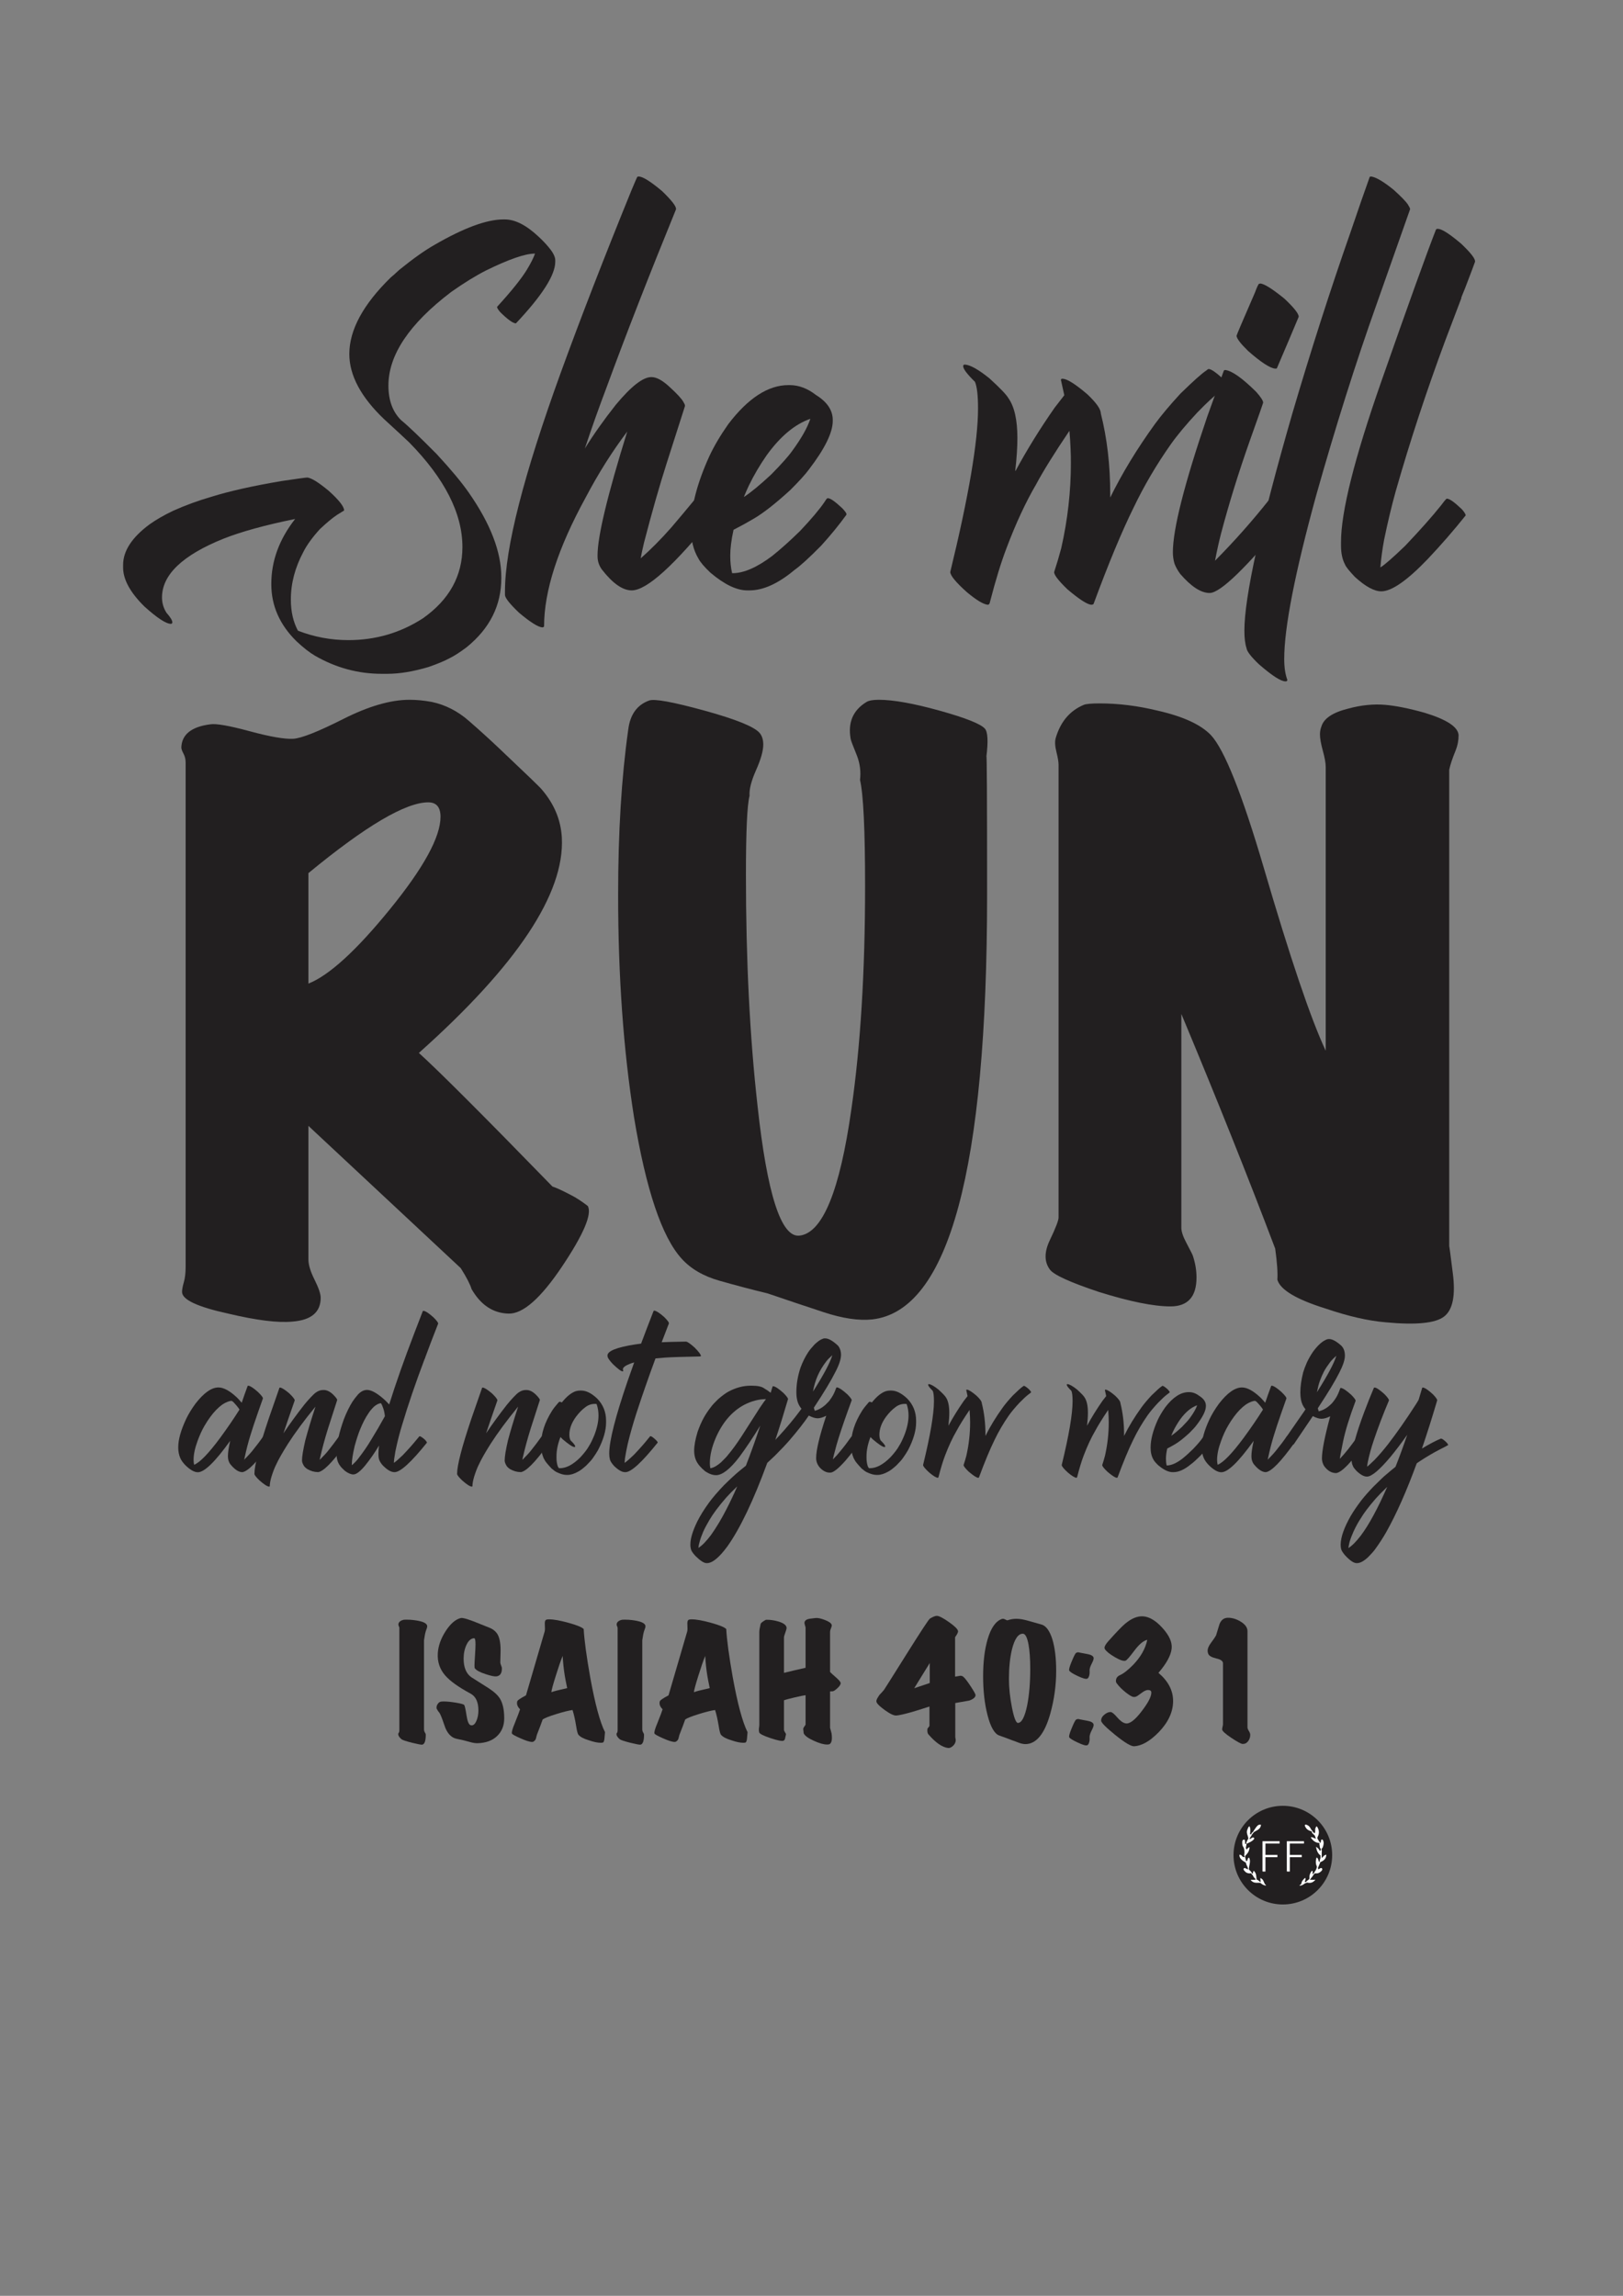 <?xml version="1.0" encoding="UTF-8"?>
<svg xmlns="http://www.w3.org/2000/svg" xmlns:xlink="http://www.w3.org/1999/xlink" width="595.276pt" height="841.89pt" viewBox="0 0 595.276 841.89" version="1.1">
<rect x="0" y="0" width="595.276" height="841.89" fill="#808080" stroke="none"/>
<defs>
<g>
<symbol overflow="visible" id="glyph0-0">
<path style="stroke:none;" d="M 16.688 0 L 16.688 -211.859 L 116 -211.859 L 116 0 Z M 33.109 -16.688 L 99.312 -16.688 L 99.312 -195.438 L 33.109 -195.438 Z M 33.109 -16.688 "/>
</symbol>
<symbol overflow="visible" id="glyph0-1">
<path style="stroke:none;" d="M 156.25 -31.516 C 157.832 -28.516 154.695 -21.145 146.844 -9.406 C 138.988 2.332 132.414 8.113 127.125 7.938 C 121.469 7.77 116.961 4.77 113.609 -1.062 C 113.078 -2.82 111.754 -5.379 109.641 -8.734 L 53.766 -60.906 L 53.766 -11.922 C 53.766 -9.973 54.516 -7.496 56.016 -4.5 C 57.512 -1.5 58.266 0.707 58.266 2.125 C 58.266 7.414 54.82 10.328 47.938 10.859 C 42.633 11.387 34.773 10.414 24.359 7.938 C 13.066 5.469 7.422 2.82 7.422 0 C 7.422 -0.883 7.641 -2.078 8.078 -3.578 C 8.512 -5.074 8.734 -6.973 8.734 -9.266 L 8.734 -194.125 C 8.734 -195.352 8.465 -196.453 7.938 -197.422 C 7.414 -198.398 7.156 -199.156 7.156 -199.688 C 7.332 -204.445 10.863 -207.27 17.75 -208.156 C 19.863 -208.508 24.672 -207.668 32.172 -205.641 C 39.68 -203.609 45.023 -202.68 48.203 -202.859 C 51.199 -203.035 57.332 -205.461 66.594 -210.141 C 75.863 -214.816 83.945 -217.156 90.844 -217.156 C 93.488 -217.156 96.223 -216.887 99.047 -216.359 C 103.992 -215.305 108.492 -213.012 112.547 -209.484 C 116.605 -205.953 120.492 -202.418 124.203 -198.891 C 133.91 -189.703 138.941 -184.848 139.297 -184.328 C 143.887 -179.023 146.363 -173.105 146.719 -166.578 C 147.77 -146.098 130.289 -119.789 94.281 -87.656 C 101.695 -80.945 118.023 -64.617 143.266 -38.672 C 144.855 -38.141 147.156 -37.074 150.156 -35.484 C 151.926 -34.598 153.957 -33.273 156.25 -31.516 Z M 97.719 -179.547 C 89.426 -179.547 74.773 -170.895 53.766 -153.594 L 53.766 -113.078 C 61.348 -116.074 71.316 -125.172 83.672 -140.359 C 96.035 -155.543 102.219 -166.844 102.219 -174.25 C 102.219 -177.777 100.715 -179.547 97.719 -179.547 Z M 97.719 -179.547 "/>
</symbol>
<symbol overflow="visible" id="glyph0-2">
<path style="stroke:none;" d="M 143.531 -196.234 C 143.707 -198.18 143.797 -181.32 143.797 -145.656 C 143.797 -45.02 129.758 6.883 101.688 10.062 C 96.75 10.59 90.789 9.707 83.812 7.406 C 76.844 5.113 70.004 2.82 63.297 0.531 C 57.461 -0.883 51.586 -2.43 45.672 -4.109 C 39.766 -5.785 35.133 -8.477 31.781 -12.188 C 24.539 -20.121 18.711 -37.426 14.297 -64.094 C 10.41 -88.633 8.469 -115.82 8.469 -145.656 C 8.469 -168.602 9.707 -188.816 12.188 -206.297 C 12.883 -211.773 15.441 -215.305 19.859 -216.891 C 21.805 -217.598 28.562 -216.363 40.125 -213.188 C 51.684 -210.008 58.438 -207.273 60.375 -204.984 C 61.258 -203.922 61.703 -202.504 61.703 -200.734 C 61.703 -198.441 60.816 -195.305 59.047 -191.328 C 57.285 -187.359 56.492 -184.227 56.672 -181.938 C 55.785 -178.582 55.344 -168.871 55.344 -152.812 C 55.344 -121.738 56.758 -93.574 59.594 -68.328 C 63.121 -35.836 68.242 -19.945 74.953 -20.656 C 83.418 -21.539 89.773 -36.988 94.016 -67 C 97.367 -90.121 99.047 -117.398 99.047 -148.828 C 99.047 -169.48 98.426 -182.461 97.188 -187.766 C 97.539 -190.762 97.184 -193.676 96.125 -196.5 C 94.539 -200.383 93.75 -202.504 93.75 -202.859 C 92.688 -208.855 94.629 -213.359 99.578 -216.359 C 100.461 -216.887 101.961 -217.156 104.078 -217.156 C 109.367 -217.156 116.781 -215.832 126.312 -213.188 C 135.852 -210.539 141.414 -208.332 143 -206.562 C 144.059 -205.332 144.238 -201.887 143.531 -196.234 Z M 143.531 -196.234 "/>
</symbol>
<symbol overflow="visible" id="glyph0-3">
<path style="stroke:none;" d="M 155.453 -204.188 C 155.453 -202.238 155.098 -200.383 154.391 -198.625 C 153.16 -195.625 152.367 -193.238 152.016 -191.469 L 152.016 -16.688 C 152.016 -17.215 152.453 -13.949 153.328 -6.891 C 154.387 1.23 153.332 6.531 150.156 9 C 146.977 11.477 139.824 12.184 128.703 11.125 C 122.348 10.594 115.02 8.914 106.719 6.094 C 95.957 2.738 90.043 -0.789 88.984 -4.5 C 89.16 -6.965 88.895 -10.766 88.188 -15.891 C 78.301 -42.012 66.824 -70.703 53.766 -101.953 L 53.766 -23.562 C 53.766 -22.156 54.379 -20.305 55.609 -18.016 C 57.199 -15.004 58 -13.41 58 -13.234 C 58.883 -10.586 59.328 -7.941 59.328 -5.297 C 59.328 1.762 56.145 5.297 49.781 5.297 C 43.602 5.297 34.863 3.527 23.562 0 C 12.977 -3.527 6.977 -6.266 5.562 -8.203 C 3.445 -11.035 3.445 -14.656 5.562 -19.062 C 7.676 -23.477 8.734 -26.219 8.734 -27.281 L 8.734 -193.328 C 8.734 -194.379 8.465 -195.961 7.938 -198.078 C 7.414 -200.199 7.332 -201.883 7.688 -203.125 C 9.445 -209.121 12.891 -213.188 18.016 -215.312 C 18.887 -215.652 20.828 -215.828 23.828 -215.828 C 30.711 -215.828 37.773 -214.945 45.016 -213.188 C 54.379 -211.07 60.914 -208.07 64.625 -204.188 C 69.559 -198.883 76.004 -182.727 83.953 -155.719 C 93.66 -122.531 101.25 -100.105 106.719 -88.453 L 106.719 -192.531 C 106.719 -193.945 106.363 -195.93 105.656 -198.484 C 104.957 -201.043 104.609 -203.035 104.609 -204.453 C 104.609 -205.504 104.785 -206.473 105.141 -207.359 C 106.023 -210.355 109.379 -212.566 115.203 -213.984 C 119.785 -215.211 124.195 -215.652 128.438 -215.312 C 132.496 -214.957 137.352 -213.98 143 -212.391 C 151.121 -209.922 155.273 -207.184 155.453 -204.188 Z M 155.453 -204.188 "/>
</symbol>
<symbol overflow="visible" id="glyph1-0">
<path style="stroke:none;" d="M 3.344 0 L 3.344 -42.547 L 23.297 -42.547 L 23.297 0 Z M 6.656 -3.344 L 19.953 -3.344 L 19.953 -39.25 L 6.656 -39.25 Z M 6.656 -3.344 "/>
</symbol>
<symbol overflow="visible" id="glyph1-1">
<path style="stroke:none;" d="M 11.969 -41 C 11.969 -40.758 11.883 -40.426 11.719 -40 C 11.562 -39.57 11.465 -39.305 11.438 -39.203 C 11.219 -38.492 11.004 -37.395 10.797 -35.906 L 10.797 -3.25 C 10.797 -2.82 10.898 -2.434 11.109 -2.094 C 11.324 -1.758 11.438 -1.488 11.438 -1.281 C 11.438 0.988 11.008 2.211 10.156 2.391 C 9.844 2.461 8.602 2.23 6.438 1.703 C 4.164 1.129 2.852 0.684 2.5 0.375 C 1.719 -0.301 1.328 -0.922 1.328 -1.484 C 1.328 -1.629 1.395 -1.789 1.531 -1.969 C 1.676 -2.145 1.75 -2.445 1.75 -2.875 L 1.75 -40.375 C 1.75 -40.582 1.684 -40.801 1.562 -41.031 C 1.445 -41.258 1.391 -41.484 1.391 -41.703 C 1.449 -42.543 2.102 -43.113 3.344 -43.406 C 3.738 -43.465 4.555 -43.465 5.797 -43.406 C 7.316 -43.289 8.594 -43.09 9.625 -42.812 C 11.184 -42.383 11.969 -41.777 11.969 -41 Z M 11.969 -41 "/>
</symbol>
<symbol overflow="visible" id="glyph1-2">
<path style="stroke:none;" d="M 25.797 -7.234 C 25.797 -4.609 24.926 -2.449 23.188 -0.766 C 21.445 0.91 19.035 1.785 15.953 1.859 C 15.172 1.859 14.336 1.73 13.453 1.484 C 11.828 1.023 10.977 0.797 10.906 0.797 C 10.051 0.617 9.184 0.43 8.312 0.234 C 7.445 0.047 6.695 -0.348 6.062 -0.953 C 5.102 -1.805 4.32 -3.191 3.719 -5.109 C 2.977 -7.336 2.41 -8.738 2.016 -9.312 C 1.734 -9.59 1.398 -10.086 1.016 -10.797 C 0.898 -11.324 0.992 -11.848 1.297 -12.359 C 1.598 -12.879 1.961 -13.207 2.391 -13.344 C 2.605 -13.414 3 -13.453 3.562 -13.453 C 4.801 -13.453 6.316 -13.301 8.109 -13 C 9.898 -12.695 10.898 -12.418 11.109 -12.172 C 11.324 -11.93 11.613 -10.652 11.969 -8.344 C 12.289 -6.219 12.77 -5.027 13.406 -4.781 C 13.539 -4.719 13.695 -4.688 13.875 -4.688 C 14.551 -4.688 15.129 -5.242 15.609 -6.359 C 16.086 -7.473 16.328 -8.738 16.328 -10.156 C 16.328 -13.238 15.367 -15.297 13.453 -16.328 C 9.055 -18.699 5.973 -20.898 4.203 -22.922 C 2.141 -25.262 1.219 -28.031 1.438 -31.219 C 1.613 -33.871 2.578 -36.555 4.328 -39.266 C 6.086 -41.98 7.941 -43.578 9.891 -44.047 C 10.699 -44.223 13.188 -43.441 17.344 -41.703 C 18.363 -41.305 19.395 -40.895 20.438 -40.469 C 21.488 -40.051 22.336 -39.43 22.984 -38.609 C 23.973 -37.367 24.469 -35.223 24.469 -32.172 C 24.469 -31.609 24.445 -30.773 24.406 -29.672 C 24.375 -28.723 24.359 -28.051 24.359 -27.656 C 24.387 -27.406 24.516 -26.996 24.734 -26.438 C 24.91 -26.039 24.977 -25.648 24.938 -25.266 C 24.875 -23.703 24.223 -22.832 22.984 -22.656 C 22.266 -22.551 20.949 -22.816 19.047 -23.453 C 16.91 -24.129 15.559 -24.859 15 -25.641 C 14.926 -25.742 14.891 -26.098 14.891 -26.703 C 14.891 -27.23 14.953 -28.438 15.078 -30.312 C 15.199 -32.195 15.266 -33.562 15.266 -34.406 C 15.266 -35.934 15.086 -36.68 14.734 -36.641 C 13.629 -36.578 12.711 -35.789 11.984 -34.281 C 11.266 -32.77 10.906 -31.055 10.906 -29.141 C 10.906 -25.953 11.844 -23.684 13.719 -22.344 C 15.84 -20.988 17.973 -19.637 20.109 -18.297 C 22.129 -16.984 23.531 -15.668 24.312 -14.359 C 25.301 -12.66 25.797 -10.285 25.797 -7.234 Z M 25.797 -7.234 "/>
</symbol>
<symbol overflow="visible" id="glyph1-3">
<path style="stroke:none;" d="M 34.406 -2.188 C 34.375 -1.863 34.305 -1.098 34.203 0.109 C 34.16 0.742 34.02 1.223 33.781 1.547 C 33.602 1.648 33.301 1.703 32.875 1.703 C 31.695 1.703 30.242 1.398 28.516 0.797 C 26.629 0.234 25.348 -0.438 24.672 -1.219 C 24.391 -1.539 24.105 -2.609 23.828 -4.422 C 23.441 -6.793 22.996 -8.758 22.5 -10.312 C 21.156 -10.133 19.184 -9.645 16.594 -8.844 C 14.008 -8.051 12.324 -7.387 11.547 -6.859 C 11.016 -5.336 10.305 -3.457 9.422 -1.219 C 9.305 -0.727 9.184 -0.262 9.062 0.172 C 8.938 0.617 8.629 0.988 8.141 1.281 C 8.035 1.352 7.871 1.391 7.656 1.391 C 6.801 1.391 5.371 0.941 3.375 0.047 C 1.375 -0.836 0.336 -1.422 0.266 -1.703 C 0.117 -2.199 0.457 -3.426 1.281 -5.375 C 2.414 -8.207 3.07 -9.941 3.25 -10.578 C 2.5 -11.324 2.125 -12.07 2.125 -12.812 C 2.125 -12.988 2.145 -13.188 2.188 -13.406 C 2.246 -13.832 3.328 -14.594 5.422 -15.688 L 12.281 -39.141 C 12.395 -39.566 12.414 -40.348 12.344 -41.484 C 12.27 -42.441 12.375 -43.047 12.656 -43.297 C 12.832 -43.473 13.258 -43.562 13.938 -43.562 C 15.602 -43.562 17.977 -43.133 21.062 -42.281 C 24.145 -41.426 25.988 -40.664 26.594 -40 C 26.801 -36.062 27.598 -30.152 28.984 -22.281 C 30.754 -12.57 32.562 -5.871 34.406 -2.188 Z M 20.531 -18.344 C 20.07 -20.582 19.785 -22.055 19.672 -22.766 C 19.285 -25.137 19.02 -27.602 18.875 -30.156 C 18.164 -28.414 17.332 -26.004 16.375 -22.922 C 15.352 -19.691 14.805 -17.668 14.734 -16.859 C 15.41 -17.137 17.344 -17.633 20.531 -18.344 Z M 20.531 -18.344 "/>
</symbol>
<symbol overflow="visible" id="glyph1-4">
<path style="stroke:none;" d="M 31.594 -20.109 C 31.562 -19.609 31.145 -18.992 30.344 -18.266 C 29.539 -17.535 28.961 -17.172 28.609 -17.172 C 28.117 -17.172 27.816 -17.152 27.703 -17.125 L 27.703 -3.719 C 27.703 -3.82 27.883 -3.164 28.25 -1.75 C 28.559 0.52 28.289 1.848 27.438 2.234 C 27.258 2.305 26.992 2.344 26.641 2.344 C 25.398 2.344 23.805 1.898 21.859 1.016 C 19.766 0.086 18.488 -0.832 18.031 -1.75 C 18 -2.07 17.945 -2.551 17.875 -3.188 C 17.801 -3.434 17.922 -3.773 18.234 -4.203 C 18.555 -4.629 18.719 -4.895 18.719 -5 L 18.719 -15.75 C 18.051 -15.676 16.723 -15.402 14.734 -14.938 C 12.742 -14.477 11.43 -14.121 10.797 -13.875 L 10.797 -3.078 C 10.797 -2.836 10.91 -2.543 11.141 -2.203 C 11.367 -1.867 11.504 -1.613 11.547 -1.438 C 11.398 -0.863 11.273 -0.309 11.172 0.219 C 11.066 0.602 10.867 0.848 10.578 0.953 C 10.016 1.168 8.43 0.848 5.828 -0.016 C 3.223 -0.887 1.848 -1.594 1.703 -2.125 C 1.598 -2.52 1.562 -2.945 1.594 -3.406 C 1.695 -4.113 1.75 -4.609 1.75 -4.891 L 1.75 -38.938 C 1.75 -39.496 1.91 -40.473 2.234 -41.859 C 2.305 -42.211 2.91 -42.707 4.047 -43.344 C 4.117 -43.383 4.312 -43.406 4.625 -43.406 C 5.934 -43.406 7.32 -43.191 8.781 -42.766 C 10.652 -42.191 11.645 -41.445 11.75 -40.531 C 11.789 -40.207 11.637 -39.602 11.297 -38.719 C 10.961 -37.832 10.797 -37.227 10.797 -36.906 L 10.797 -23.938 C 13.199 -24.539 15.844 -25.16 18.719 -25.797 C 18.719 -35.617 18.719 -40.562 18.719 -40.625 C 18.719 -40.695 18.637 -40.961 18.484 -41.422 C 18.328 -41.887 18.281 -42.266 18.344 -42.547 C 18.52 -43.18 19.109 -43.586 20.109 -43.766 C 20.848 -43.879 21.594 -43.973 22.344 -44.047 C 23.121 -44.148 24.266 -43.914 25.766 -43.344 C 27.273 -42.781 28.117 -42.18 28.297 -41.547 C 28.367 -41.254 28.293 -40.879 28.078 -40.422 C 27.828 -39.816 27.703 -39.32 27.703 -38.938 L 27.703 -24.25 C 27.887 -24.039 28.723 -23.277 30.203 -21.969 C 31.16 -21.113 31.621 -20.492 31.594 -20.109 Z M 31.594 -20.109 "/>
</symbol>
<symbol overflow="visible" id="glyph1-5">
<path style="stroke:none;" d=""/>
</symbol>
<symbol overflow="visible" id="glyph1-6">
<path style="stroke:none;" d="M 35.844 -15.797 C 35.844 -15.016 35.082 -14.34 33.562 -13.781 C 32.039 -13.531 30.32 -13.227 28.406 -12.875 L 28.406 -0.422 C 28.406 -0.285 28.438 -0.074 28.5 0.203 C 28.57 0.492 28.59 0.742 28.562 0.953 C 28.488 1.699 28.137 2.348 27.516 2.891 C 26.898 3.441 26.309 3.68 25.75 3.609 C 23.582 3.328 21.168 1.645 18.516 -1.438 C 18.223 -1.789 18.113 -2.41 18.188 -3.297 C 18.188 -3.473 18.312 -3.688 18.562 -3.938 C 18.809 -4.184 18.938 -4.414 18.938 -4.625 L 18.938 -11.594 C 15.988 -10.633 13.77 -9.941 12.281 -9.516 C 9.625 -8.773 7.801 -8.367 6.812 -8.297 C 5.957 -8.223 4.621 -8.828 2.812 -10.109 C 1.219 -11.242 0.191 -12.145 -0.266 -12.812 C -0.441 -13.059 -0.531 -13.328 -0.531 -13.609 C -0.531 -14.035 -0.137 -14.801 0.641 -15.906 C 1.023 -16.258 1.57 -16.863 2.281 -17.719 C 2.352 -17.777 5.102 -22.141 10.531 -30.797 C 15.852 -39.262 18.707 -43.609 19.094 -43.828 C 20.258 -44.535 21.129 -44.875 21.703 -44.844 C 22.512 -44.801 23.969 -44.043 26.062 -42.578 C 28.152 -41.109 29.27 -40.02 29.406 -39.312 C 29.52 -38.914 29.164 -38.148 28.344 -37.016 L 28.344 -22.547 C 29.551 -22.762 30.191 -22.875 30.266 -22.875 C 30.691 -22.875 31.062 -22.746 31.375 -22.5 C 32.02 -21.926 32.926 -20.742 34.094 -18.953 C 35.258 -17.172 35.844 -16.117 35.844 -15.797 Z M 19.047 -20.219 L 19.047 -27.547 L 13.344 -18.297 Z M 19.047 -20.219 "/>
</symbol>
<symbol overflow="visible" id="glyph1-7">
<path style="stroke:none;" d="M 25.312 -41.703 C 27.051 -41.305 28.438 -39.461 29.469 -36.172 C 30.383 -33.086 30.844 -29.254 30.844 -24.672 C 30.844 -19.359 30.117 -14.113 28.672 -8.938 C 26.578 -1.52 23.523 2.188 19.516 2.188 C 18.879 2.188 18.098 2.023 17.172 1.703 C 15.691 1.129 14.879 0.824 14.734 0.797 C 13.773 0.41 12.195 -0.172 10 -0.953 C 8.227 -1.555 6.773 -4.078 5.641 -8.516 C 4.578 -12.66 4.047 -17.395 4.047 -22.719 C 4.047 -27.996 4.594 -32.5 5.688 -36.219 C 6.895 -40.402 8.648 -42.906 10.953 -43.719 C 11.098 -43.75 11.238 -43.766 11.375 -43.766 C 11.621 -43.766 11.926 -43.66 12.281 -43.453 C 12.633 -43.242 12.898 -43.172 13.078 -43.234 C 14.105 -43.586 15.176 -43.766 16.281 -43.766 C 17.52 -43.766 19.039 -43.496 20.844 -42.969 C 23.508 -42.195 25 -41.773 25.312 -41.703 Z M 18.609 -38.297 C 16.91 -38.297 15.582 -36.379 14.625 -32.547 C 13.883 -29.43 13.516 -25.832 13.516 -21.75 C 13.516 -18.488 13.883 -14.977 14.625 -11.219 C 15.371 -7.457 16.102 -5.578 16.812 -5.578 C 18.184 -5.578 19.32 -7.742 20.219 -12.078 C 20.957 -15.898 21.328 -20.332 21.328 -25.375 C 21.328 -29.059 21.113 -32.07 20.688 -34.406 C 20.195 -36.996 19.504 -38.297 18.609 -38.297 Z M 18.609 -38.297 "/>
</symbol>
<symbol overflow="visible" id="glyph1-8">
<path style="stroke:none;" d="M 10 -29.469 C 10.07 -29.07 9.855 -28.395 9.359 -27.438 C 8.797 -26.375 8.516 -25.523 8.516 -24.891 C 8.543 -24.609 8.543 -24.18 8.516 -23.609 C 8.367 -22.586 8.082 -21.988 7.656 -21.812 C 7.164 -21.594 5.996 -21.914 4.156 -22.781 C 2.312 -23.652 1.277 -24.32 1.062 -24.781 C 0.883 -25.102 1.133 -26.098 1.812 -27.766 C 2.371 -29.18 2.867 -30.242 3.297 -30.953 C 3.504 -31.305 3.895 -31.484 4.469 -31.484 C 4.258 -31.484 5.32 -31.27 7.656 -30.844 C 9.07 -30.594 9.852 -30.133 10 -29.469 Z M 10 -5 C 10.07 -4.613 9.855 -3.941 9.359 -2.984 C 8.797 -1.922 8.516 -1.066 8.516 -0.422 C 8.543 -0.141 8.543 0.266 8.516 0.797 C 8.367 1.824 8.082 2.43 7.656 2.609 C 7.164 2.816 5.996 2.48 4.156 1.609 C 2.312 0.742 1.277 0.102 1.062 -0.312 C 0.883 -0.633 1.133 -1.629 1.812 -3.297 C 2.371 -4.711 2.867 -5.773 3.297 -6.484 C 3.504 -6.836 3.895 -7.016 4.469 -7.016 C 4.258 -7.016 5.32 -6.801 7.656 -6.375 C 9.07 -6.133 9.852 -5.676 10 -5 Z M 10 -5 "/>
</symbol>
<symbol overflow="visible" id="glyph1-9">
<path style="stroke:none;" d="M 29.578 -32.875 C 29.328 -30.383 27.711 -27.402 24.734 -23.938 C 28.316 -20.914 30.109 -17.473 30.109 -13.609 C 30.109 -9.641 28.352 -5.832 24.844 -2.188 C 21.645 1.082 18.645 2.805 15.844 2.984 C 14.707 3.043 12.383 1.66 8.875 -1.172 C 5.477 -3.93 3.758 -5.664 3.719 -6.375 C 3.688 -7.195 4.078 -7.941 4.891 -8.609 C 5.699 -9.285 6.484 -9.605 7.234 -9.578 C 7.73 -9.535 8.531 -8.871 9.625 -7.594 C 10.727 -6.32 11.738 -5.598 12.656 -5.422 C 14.113 -5.109 16.082 -6.582 18.562 -9.844 C 20.934 -12.926 22.125 -15.211 22.125 -16.703 C 22.125 -17.336 21.715 -17.656 20.906 -17.656 C 20.332 -17.656 19.652 -17.371 18.875 -16.812 C 18.312 -16.414 17.754 -16.012 17.203 -15.609 C 16.648 -15.203 16.105 -15.035 15.578 -15.109 C 14.984 -15.18 14.02 -15.75 12.688 -16.812 C 11.352 -17.871 10.262 -18.973 9.422 -20.109 C 9.234 -20.355 9.141 -20.641 9.141 -20.953 C 9.141 -21.941 9.617 -22.648 10.578 -23.078 C 11.93 -23.68 13.566 -24.957 15.484 -26.906 C 18.242 -29.777 19.961 -32.832 20.641 -36.062 C 19.223 -35.738 17.645 -34.414 15.906 -32.094 C 14.164 -29.77 13.082 -28.539 12.656 -28.406 C 11.977 -28.156 10.691 -28.578 8.797 -29.672 C 6.898 -30.773 5.668 -31.754 5.109 -32.609 C 5.004 -32.742 4.953 -32.922 4.953 -33.141 C 4.953 -33.699 5.426 -34.516 6.375 -35.578 C 9.32 -38.879 11.348 -40.988 12.453 -41.906 C 14.754 -43.863 16.953 -44.785 19.047 -44.672 C 21.379 -44.535 23.773 -43.102 26.234 -40.375 C 28.699 -37.645 29.816 -35.145 29.578 -32.875 Z M 29.578 -32.875 "/>
</symbol>
<symbol overflow="visible" id="glyph1-10">
<path style="stroke:none;" d="M 23.828 -1.219 C 23.828 -0.332 23.559 0.453 23.031 1.141 C 22.5 1.836 21.824 2.164 21.016 2.125 C 20.441 2.094 19.055 1.34 16.859 -0.125 C 14.66 -1.602 13.543 -2.625 13.516 -3.188 C 13.516 -3.434 13.566 -3.766 13.672 -4.172 C 13.773 -4.574 13.828 -4.891 13.828 -5.109 L 13.828 -27.438 C 13.828 -28.258 13.027 -28.848 11.438 -29.203 C 9.664 -29.629 8.652 -30.211 8.406 -30.953 C 8.258 -31.348 8.188 -31.723 8.188 -32.078 C 8.188 -32.855 8.578 -33.781 9.359 -34.844 C 10.418 -36.289 11.062 -37.227 11.281 -37.656 C 11.695 -39.039 12.117 -40.426 12.547 -41.812 C 13.148 -43.363 14.195 -44.141 15.688 -44.141 C 17.215 -44.141 18.742 -43.68 20.266 -42.766 C 21.961 -41.734 22.812 -40.559 22.812 -39.25 L 22.812 -3.984 C 22.812 -3.629 22.977 -3.176 23.312 -2.625 C 23.652 -2.082 23.828 -1.613 23.828 -1.219 Z M 23.828 -1.219 "/>
</symbol>
<symbol overflow="visible" id="glyph2-0">
<path style="stroke:none;" d="M 8.641 0 L 8.641 -123.938 L 79.859 -123.938 L 79.859 0 Z M 12.969 -4.328 L 75.531 -4.328 L 75.531 -119.609 L 12.969 -119.609 Z M 28.094 -99.219 C 29.871 -100.832 31.539 -102.07 33.094 -102.938 C 36.152 -104.664 39.383 -105.531 42.781 -105.531 C 48.082 -105.531 52.344 -104.16 55.562 -101.422 C 58.789 -98.68 60.406 -95.008 60.406 -90.406 C 60.406 -87.582 59.742 -84.742 58.422 -81.891 C 57.098 -79.035 54.59 -75.305 50.906 -70.703 C 47.27 -66.086 44.414 -62.277 42.344 -59.281 C 40.27 -56.289 39.234 -53.441 39.234 -50.734 C 39.234 -48.547 39.926 -44.711 41.312 -39.234 L 38.547 -39.234 C 36.523 -44.824 35.516 -49.094 35.516 -52.031 C 35.516 -56.402 37.863 -62.68 42.562 -70.859 C 47.258 -79.043 49.609 -85.301 49.609 -89.625 C 49.609 -92.902 48.652 -95.492 46.75 -97.391 C 44.852 -99.293 42.23 -100.25 38.891 -100.25 C 36.703 -100.25 34.711 -99.758 32.922 -98.781 C 31.43 -97.914 29.82 -96.762 28.094 -95.328 Z M 33.625 -28.859 L 38.547 -33.875 C 39.18 -34.457 39.758 -34.75 40.281 -34.75 C 40.852 -34.75 41.484 -34.43 42.172 -33.797 L 47.016 -28.609 C 47.535 -27.973 47.797 -27.395 47.797 -26.875 C 47.797 -26.238 47.504 -25.605 46.922 -24.984 L 42.094 -19.625 C 41.281 -18.812 40.676 -18.406 40.281 -18.406 C 39.645 -18.406 39.066 -18.691 38.547 -19.266 L 33.281 -25.406 C 32.875 -25.926 32.672 -26.445 32.672 -26.969 C 32.672 -27.539 32.988 -28.172 33.625 -28.859 Z M 33.625 -28.859 "/>
</symbol>
<symbol overflow="visible" id="glyph2-1">
<path style="stroke:none;" d="M 139.484 -136.031 L 140.016 -136.031 C 143.754 -136.031 147.844 -133.957 152.281 -129.812 C 153.777 -128.426 155.047 -127.102 156.078 -125.844 C 157.691 -123.938 158.5 -122.348 158.5 -121.078 C 158.5 -120.961 158.5 -120.762 158.5 -120.484 C 158.5 -115.641 153.691 -108.117 144.078 -97.922 C 143.035 -97.922 141.133 -99.273 138.375 -101.984 C 137.562 -102.898 137.156 -103.562 137.156 -103.969 C 142.57 -109.902 146.258 -114.516 148.219 -117.797 C 149.602 -120.098 150.555 -122 151.078 -123.5 L 150.984 -123.5 C 147.473 -123.5 141.539 -121.449 133.188 -117.359 C 129.32 -115.398 125.027 -112.754 120.312 -109.422 C 104.977 -97.773 97.312 -86.336 97.312 -75.109 C 97.312 -69.691 98.867 -65.457 101.984 -62.406 C 104.348 -60.5 108.672 -56.379 114.953 -50.047 C 120.191 -44.398 124.133 -39.668 126.781 -35.859 C 134.738 -24.453 138.719 -14.113 138.719 -4.844 L 138.719 -4.5 C 138.719 5.527 134.48 13.973 126.016 20.828 C 123.586 22.668 121.48 24.023 119.703 24.891 C 117.91 25.867 115.348 26.938 112.016 28.094 C 106.422 29.758 101.379 30.594 96.891 30.594 L 94.891 30.594 C 86.191 30.594 78.008 28.371 70.344 23.938 C 68.383 22.789 66.137 21.035 63.609 18.672 C 57.441 12.617 54.359 5.645 54.359 -2.25 L 54.359 -2.422 C 54.359 -10.824 57.27 -18.75 63.094 -26.188 C 52.031 -23.938 43.242 -21.512 36.734 -18.922 C 21.754 -12.879 14.266 -5.707 14.266 2.594 C 14.266 4.613 14.812 6.484 15.906 8.203 C 17.34 9.816 18.062 11 18.062 11.75 C 18.008 12.09 17.836 12.266 17.547 12.266 C 15.754 12.266 12.496 10.133 7.781 5.875 C 2.594 0.75 0 -4.004 0 -8.391 L 0 -9.328 C 0 -14.461 3.227 -19.422 9.688 -24.203 C 12.102 -25.93 15.008 -27.602 18.406 -29.219 C 22.902 -31.227 27.547 -32.926 32.328 -34.312 C 38.949 -36.383 47.566 -38.316 58.172 -40.109 C 63.93 -40.961 67.066 -41.391 67.578 -41.391 C 69.074 -41.223 71.672 -39.613 75.359 -36.562 C 79.16 -33.156 81.062 -30.73 81.062 -29.297 C 81.008 -29.242 80.176 -28.727 78.562 -27.75 C 76.945 -26.707 74.816 -24.945 72.172 -22.469 C 69.398 -19.414 67.379 -16.621 66.109 -14.094 C 63.055 -8.383 61.531 -2.59 61.531 3.281 L 61.531 3.453 C 61.531 7.773 62.395 11.551 64.125 14.781 C 70.059 17.082 76.227 18.234 82.625 18.234 C 92.645 18.234 101.773 15.555 110.016 10.203 C 119.637 3.398 124.453 -5.301 124.453 -15.906 C 124.453 -28.227 117.941 -41.02 104.922 -54.281 C 102.848 -56.238 99.793 -59.062 95.766 -62.75 C 87.234 -70.871 82.969 -78.852 82.969 -86.688 C 82.969 -95.496 88.039 -104.863 98.188 -114.781 C 98.582 -115.059 99.617 -115.984 101.297 -117.547 C 106.418 -121.691 110.77 -124.77 114.344 -126.781 C 124.996 -132.945 133.379 -136.031 139.484 -136.031 Z M 139.484 -136.031 "/>
</symbol>
<symbol overflow="visible" id="glyph2-2">
<path style="stroke:none;" d="M 43.391 -151.766 L 43.641 -151.766 C 45.086 -151.766 47.941 -149.977 52.203 -146.406 C 55.598 -143.125 57.297 -140.961 57.297 -139.922 L 57.297 -139.75 C 47.391 -115.488 38.895 -93.707 31.812 -74.406 C 29.039 -67.094 26.387 -59.633 23.859 -52.031 C 27.074 -57.215 30.848 -62.547 35.172 -68.016 C 40.816 -74.816 45.164 -78.219 48.219 -78.219 L 48.312 -78.219 C 50.152 -78.219 52.375 -77.004 54.969 -74.578 C 57.676 -72.109 59.348 -70.293 59.984 -69.141 C 60.379 -68.504 60.578 -68.043 60.578 -67.766 L 60.578 -67.578 L 53.938 -46.844 C 51.227 -38.375 48.43 -28.574 45.547 -17.453 C 44.91 -14.742 44.508 -12.84 44.344 -11.75 C 48.082 -15.039 51.828 -18.816 55.578 -23.078 C 57.992 -25.898 60.988 -29.473 64.562 -33.797 L 64.812 -33.797 C 65.914 -33.617 67.645 -32.434 70 -30.25 C 71.09 -29.039 71.641 -28.207 71.641 -27.75 C 56.773 -9.25 46.574 0 41.047 0 C 37.711 0 34.055 -2.562 30.078 -7.688 C 29.035 -9.133 28.516 -10.75 28.516 -12.531 L 28.516 -12.875 C 28.516 -19.789 32.145 -34.914 39.406 -58.25 C 33.875 -50.938 28.773 -42.84 24.109 -33.969 C 13.973 -15.469 8.906 0.234 8.906 13.141 C 8.844 13.418 8.605 13.562 8.203 13.562 C 6.598 13.395 3.773 11.605 -0.266 8.203 C -3.598 5.035 -5.32 2.879 -5.438 1.734 L -5.438 0.344 C -5.438 -15.496 1.383 -42.234 15.031 -79.859 C 22.238 -99.68 30.883 -121.977 40.969 -146.75 C 42.289 -149.914 43.008 -151.555 43.125 -151.672 Z M 43.391 -151.766 "/>
</symbol>
<symbol overflow="visible" id="glyph2-3">
<path style="stroke:none;" d="M 34.656 -75.281 L 35.094 -75.281 C 38.434 -75.281 41.66 -74.066 44.766 -71.641 C 48.855 -69.109 50.906 -66.055 50.906 -62.484 L 50.906 -62.141 C 50.906 -57.879 47.992 -51.945 42.172 -44.344 C 40.91 -42.613 38.633 -40.102 35.344 -36.812 C 29.988 -31.914 25.551 -28.43 22.031 -26.359 C 19.613 -24.922 17.105 -23.539 14.516 -22.219 C 13.711 -18.582 13.312 -15.41 13.312 -12.703 C 13.312 -10.336 13.539 -8.207 14 -6.312 L 14.172 -6.312 C 18.262 -6.312 23.102 -8.414 28.688 -12.625 C 31.914 -15.207 35.348 -18.285 38.984 -21.859 C 43.066 -26.18 46.031 -29.695 47.875 -32.406 C 48.277 -33.102 48.629 -33.566 48.922 -33.797 L 49.172 -33.797 C 50.035 -33.797 51.766 -32.582 54.359 -30.156 C 55.398 -29.062 55.922 -28.34 55.922 -28 L 55.922 -27.75 C 53.211 -24 50.129 -20.223 46.672 -16.422 C 42.297 -11.984 39.039 -9.012 36.906 -7.516 C 30.914 -2.504 25.41 0 20.391 0 L 19.531 0 C 15.664 0 11.168 -2.16 6.047 -6.484 C 3.797 -8.617 2.324 -10.348 1.641 -11.672 C -0.199 -14.723 -1.125 -18.492 -1.125 -22.984 C -1.125 -30.535 1.125 -39.266 5.625 -49.172 C 7.402 -52.973 9.738 -56.922 12.625 -61.016 C 19.883 -70.523 27.227 -75.281 34.656 -75.281 Z M 18.328 -34.312 L 18.406 -34.312 C 20.945 -35.977 24.258 -38.711 28.344 -42.516 C 32.09 -46.316 34.66 -49.203 36.047 -51.172 C 39.379 -55.711 41.594 -59.629 42.688 -62.922 C 37.039 -60.961 31.711 -56.523 26.703 -49.609 C 24.172 -45.973 21.98 -42.254 20.141 -38.453 C 19.441 -36.961 18.836 -35.582 18.328 -34.312 Z M 18.328 -34.312 "/>
</symbol>
<symbol overflow="visible" id="glyph2-4">
<path style="stroke:none;" d=""/>
</symbol>
<symbol overflow="visible" id="glyph2-5">
<path style="stroke:none;" d="M 6.828 -82.797 L 7.172 -82.797 C 9.074 -82.68 12.047 -81.008 16.078 -77.781 C 19.93 -74.27 22.234 -71.879 22.984 -70.609 C 25.23 -67.492 26.359 -62.598 26.359 -55.922 C 26.359 -52.461 26.098 -48.457 25.578 -43.906 L 25.578 -43.812 L 25.672 -43.812 C 29.879 -51.59 34.66 -59.316 40.016 -66.984 C 41.68 -69.168 42.863 -70.695 43.562 -71.562 L 42.344 -77.094 L 42.344 -77.172 C 42.344 -77.41 42.457 -77.555 42.688 -77.609 L 43.047 -77.609 C 44.711 -77.492 47.707 -75.59 52.031 -71.906 C 55.309 -68.789 56.953 -66.457 56.953 -64.906 C 59.254 -55.801 60.406 -45.945 60.406 -35.344 L 60.406 -34.047 C 64.727 -42.867 70.176 -51.832 76.75 -60.938 C 79.051 -64.102 82.191 -67.848 86.172 -72.172 C 91.004 -76.887 94.172 -79.711 95.672 -80.641 C 95.672 -80.691 95.898 -80.863 96.359 -81.156 L 96.703 -81.156 C 97.566 -81.039 99.125 -79.973 101.375 -77.953 C 102.695 -76.566 103.359 -75.617 103.359 -75.109 C 103.242 -74.93 102.352 -74.207 100.688 -72.938 C 98.664 -71.445 95.867 -68.855 92.297 -65.172 C 88.266 -60.848 85.039 -56.98 82.625 -53.578 C 77.32 -46.035 72.77 -38.285 68.969 -30.328 C 64.645 -21.578 59.746 -9.793 54.281 5.016 C 54.051 5.18 53.816 5.266 53.578 5.266 C 52.141 5.266 49.199 3.395 44.766 -0.344 C 41.598 -3.395 39.957 -5.469 39.844 -6.562 L 39.844 -6.734 C 40.758 -9.504 41.625 -12.414 42.438 -15.469 C 44.801 -25.84 45.984 -36.301 45.984 -46.844 C 45.984 -50.352 45.805 -54.211 45.453 -58.422 L 45.375 -58.422 C 39.895 -50.297 35.832 -43.758 33.188 -38.812 C 29.383 -32.301 25.785 -24.551 22.391 -15.562 C 20.367 -10.258 18.348 -3.684 16.328 4.156 C 16.211 4.895 15.926 5.266 15.469 5.266 C 13.852 5.098 11.289 3.543 7.781 0.609 C 3.801 -2.961 1.785 -5.41 1.734 -6.734 C 8.523 -34.629 11.922 -54.625 11.922 -66.719 C 11.922 -71.496 11.543 -74.754 10.797 -76.484 C 7.922 -79.305 6.484 -81.207 6.484 -82.188 L 6.484 -82.453 C 6.484 -82.504 6.598 -82.617 6.828 -82.797 Z M 6.828 -82.797 "/>
</symbol>
<symbol overflow="visible" id="glyph2-6">
<path style="stroke:none;" d="M 28.781 -112.531 C 30.164 -112.531 33.133 -110.684 37.688 -107 C 41.195 -103.707 42.953 -101.488 42.953 -100.344 C 40.816 -95.219 38.137 -88.902 34.922 -81.406 C 34.742 -81.352 34.629 -81.328 34.578 -81.328 L 34.312 -81.328 C 32.406 -81.504 29.09 -83.664 24.375 -87.812 C 21.664 -90.457 20.254 -92.301 20.141 -93.344 C 20.141 -93.57 22.383 -98.844 26.875 -109.156 C 27.684 -111.34 28.207 -112.438 28.438 -112.438 C 28.602 -112.438 28.719 -112.469 28.781 -112.531 Z M 15.906 -80.812 L 16.078 -80.812 C 18.555 -80.469 22.328 -77.785 27.391 -72.766 C 29.066 -70.867 29.906 -69.57 29.906 -68.875 L 29.906 -68.797 C 29.906 -68.68 28.262 -64.012 24.984 -54.797 C 20.891 -43.211 17.371 -31.863 14.438 -20.75 C 13.625 -17.57 12.898 -14.285 12.266 -10.891 C 19.18 -17.855 25.754 -25.258 31.984 -33.094 L 32.156 -33.094 C 33.133 -33.094 34.922 -31.914 37.516 -29.562 C 38.605 -28.352 39.156 -27.512 39.156 -27.047 C 23.82 -8.379 14.195 0.953 10.281 0.953 C 7.113 0.953 3.512 -1.379 -0.516 -6.047 C -1.441 -7.316 -2.133 -8.555 -2.594 -9.766 C -2.996 -11.086 -3.203 -12.5 -3.203 -14 C -3.203 -22.465 1.004 -39.062 9.422 -63.781 C 11.086 -68.445 13.102 -74.035 15.469 -80.547 C 15.582 -80.723 15.727 -80.812 15.906 -80.812 Z M 15.906 -80.812 "/>
</symbol>
<symbol overflow="visible" id="glyph2-7">
<path style="stroke:none;" d="M 37.688 -151.766 L 37.859 -151.766 C 39.637 -151.473 42.348 -149.855 45.984 -146.922 C 48.742 -144.441 50.5 -142.629 51.25 -141.484 C 51.77 -140.672 52.031 -140.121 52.031 -139.844 L 52.031 -139.75 C 52.031 -139.695 47.934 -128.086 39.75 -104.922 C 32.094 -83.43 24.691 -60.008 17.547 -34.656 C 9.766 -6.25 5.875 13.688 5.875 25.156 C 5.875 28.207 6.25 30.738 7 32.75 L 7 32.844 C 7 33.184 6.824 33.359 6.484 33.359 L 6.312 33.359 C 4.633 33.359 1.379 31.254 -3.453 27.047 C -6.336 24.285 -7.836 22.324 -7.953 21.172 C -8.473 19.617 -8.734 17.488 -8.734 14.781 C -8.734 2.332 -2.883 -24.172 8.812 -64.734 C 15.664 -88.012 22.754 -110.109 30.078 -131.016 C 33.012 -139.66 35.406 -146.547 37.25 -151.672 C 37.426 -151.734 37.57 -151.766 37.688 -151.766 Z M 61.875 -132.578 L 62.312 -132.578 C 63.746 -132.516 66.57 -130.695 70.781 -127.125 C 74.176 -123.906 75.875 -121.746 75.875 -120.656 L 75.875 -120.562 C 75.875 -120.445 74.637 -117.164 72.172 -110.719 C 71.242 -108.469 70.781 -107.312 70.781 -107.25 L 70.875 -107.25 L 65 -91.781 C 58.082 -73.176 51.996 -54.68 46.75 -36.297 C 45.258 -30.941 43.848 -25.035 42.516 -18.578 C 41.891 -15.234 41.43 -11.863 41.141 -8.469 L 41.219 -8.469 C 42.664 -9.332 45.664 -11.953 50.219 -16.328 C 55.746 -22.148 60.125 -27.078 63.344 -31.109 C 64.32 -32.43 65.016 -33.27 65.422 -33.625 L 65.594 -33.625 C 66.52 -33.625 68.336 -32.324 71.047 -29.734 C 71.961 -28.691 72.422 -27.941 72.422 -27.484 C 68.098 -22.066 63.488 -16.762 58.594 -11.578 C 50.988 -3.629 45.285 0.344 41.484 0.344 C 38.891 0.344 35.664 -1.41 31.812 -4.922 C 29.676 -7.168 28.461 -8.695 28.172 -9.5 C 27.191 -11.34 26.703 -13.648 26.703 -16.422 L 26.703 -17.719 C 26.703 -28.832 31.629 -48.461 41.484 -76.609 C 51.336 -104.754 58.02 -123.32 61.531 -132.312 Z M 61.875 -132.578 "/>
</symbol>
<symbol overflow="visible" id="glyph3-0">
<path style="stroke:none;" d="M 3.375 0 L 3.375 -48.312 L 31.125 -48.312 L 31.125 0 Z M 5.047 -1.688 L 29.453 -1.688 L 29.453 -46.625 L 5.047 -46.625 Z M 10.953 -38.672 C 11.648 -39.305 12.301 -39.789 12.906 -40.125 C 14.09 -40.801 15.348 -41.141 16.672 -41.141 C 18.742 -41.141 20.406 -40.602 21.656 -39.531 C 22.914 -38.469 23.547 -37.035 23.547 -35.234 C 23.547 -34.141 23.285 -33.035 22.766 -31.922 C 22.254 -30.805 21.277 -29.352 19.844 -27.562 C 18.426 -25.758 17.309 -24.273 16.5 -23.109 C 15.695 -21.941 15.297 -20.832 15.297 -19.781 C 15.297 -18.926 15.566 -17.43 16.109 -15.297 L 15.031 -15.297 C 14.238 -17.473 13.844 -19.133 13.844 -20.281 C 13.844 -21.988 14.758 -24.438 16.594 -27.625 C 18.426 -30.809 19.344 -33.25 19.344 -34.938 C 19.344 -36.215 18.965 -37.227 18.219 -37.969 C 17.477 -38.707 16.457 -39.078 15.156 -39.078 C 14.301 -39.078 13.527 -38.887 12.844 -38.516 C 12.25 -38.172 11.617 -37.715 10.953 -37.156 Z M 13.109 -11.25 L 15.031 -13.203 C 15.27 -13.43 15.492 -13.547 15.703 -13.547 C 15.918 -13.547 16.164 -13.418 16.438 -13.172 L 18.328 -11.156 C 18.523 -10.906 18.625 -10.68 18.625 -10.484 C 18.625 -10.234 18.512 -9.98 18.297 -9.734 L 16.406 -7.641 C 16.094 -7.328 15.855 -7.172 15.703 -7.172 C 15.453 -7.172 15.227 -7.285 15.031 -7.516 L 12.969 -9.906 C 12.812 -10.102 12.734 -10.305 12.734 -10.516 C 12.734 -10.73 12.859 -10.977 13.109 -11.25 Z M 13.109 -11.25 "/>
</symbol>
<symbol overflow="visible" id="glyph3-1">
<path style="stroke:none;" d="M 25.234 -31.703 C 25.93 -31.641 27.086 -30.887 28.703 -29.453 C 29.961 -28.254 30.594 -27.449 30.594 -27.047 C 30.52 -26.828 29.926 -25.145 28.812 -22 C 27.594 -18.52 26.66 -15.711 26.016 -13.578 C 25.223 -11.035 24.512 -8.293 23.891 -5.359 C 23.773 -4.91 23.719 -4.648 23.719 -4.578 C 25.289 -6.148 26.438 -7.422 27.156 -8.391 C 28.34 -9.848 29.547 -11.441 30.766 -13.172 L 30.797 -13.203 L 30.891 -13.203 C 31.23 -13.203 31.922 -12.723 32.953 -11.766 C 33.355 -11.336 33.562 -11.039 33.562 -10.875 L 33.562 -10.812 C 28.613 -3.875 25.105 -0.27 23.047 0 C 21.703 0 20.254 -0.941 18.703 -2.828 C 18.066 -3.617 17.75 -4.609 17.75 -5.797 C 17.75 -7.191 18.02 -9.055 18.562 -11.391 L 18.562 -11.422 L 18.531 -11.422 C 13.051 -3.785 9.117 0.031 6.734 0.031 L 6.672 0.031 C 5.43 0.031 3.934 -0.812 2.188 -2.5 C 1.289 -3.414 0.648 -4.312 0.266 -5.188 C -0.223 -6.332 -0.469 -7.594 -0.469 -8.969 L -0.469 -9.203 C -0.469 -11.941 0.492 -15.375 2.422 -19.5 C 3.273 -21.277 4.41 -23.145 5.828 -25.094 C 8.898 -29.07 11.719 -31.062 14.281 -31.062 C 16.215 -31.062 18.52 -29.789 21.188 -27.25 C 21.883 -26.531 22.414 -25.934 22.781 -25.469 L 22.812 -25.469 C 23.371 -27.152 24.102 -29.211 25 -31.641 C 25.059 -31.68 25.141 -31.703 25.234 -31.703 Z M 5.156 -4.516 C 5.156 -3.836 5.223 -3.23 5.359 -2.703 C 7.492 -3.574 10.672 -6.863 14.891 -12.562 C 17.543 -16.176 19.883 -19.594 21.906 -22.812 C 21.906 -22.852 21.926 -22.91 21.969 -22.984 C 21.602 -23.629 20.836 -24.562 19.672 -25.781 C 19.359 -26.02 19.18 -26.141 19.141 -26.141 C 18.242 -26.141 17.098 -25.691 15.703 -24.797 C 14.172 -23.691 12.711 -22.195 11.328 -20.312 C 10.609 -19.352 9.887 -18.254 9.172 -17.016 C 8.266 -15.484 7.41 -13.617 6.609 -11.422 C 5.641 -8.797 5.156 -6.492 5.156 -4.516 Z M 5.156 -4.516 "/>
</symbol>
<symbol overflow="visible" id="glyph3-2">
<path style="stroke:none;" d="M 19.312 -23.984 L 19.234 -23.922 C 15.191 -18.984 11.848 -14.457 9.203 -10.344 C 7.203 -7.176 5.762 -4.637 4.891 -2.734 C 4.328 -1.629 3.754 -0.145 3.172 1.719 C 2.766 3.133 2.562 4.289 2.562 5.188 L 2.422 5.297 L 2.359 5.297 C 1.703 5.297 0.523 4.551 -1.172 3.062 C -2.387 1.895 -3.02 1.098 -3.062 0.672 L -3.062 0.609 C -3.062 -2.512 -1.32 -9.234 2.156 -19.547 C 3.457 -23.316 4.781 -27.125 6.125 -30.969 C 6.215 -31.008 6.285 -31.031 6.328 -31.031 C 7.023 -30.938 8.148 -30.227 9.703 -28.906 C 11.043 -27.625 11.719 -26.758 11.719 -26.312 C 9.695 -20.52 8.316 -16.496 7.578 -14.25 C 9.961 -17.777 12.488 -21.25 15.156 -24.656 C 15.965 -25.664 16.797 -26.613 17.641 -27.5 C 18.48 -28.395 19.117 -28.977 19.547 -29.25 C 20.367 -29.832 21.234 -30.125 22.141 -30.125 L 22.406 -30.125 C 23.863 -30.125 25.359 -29.164 26.891 -27.25 C 27.16 -26.895 27.297 -26.637 27.297 -26.484 L 27.297 -26.453 C 25.828 -21.953 24.699 -18.457 23.922 -15.969 C 22.734 -12.176 21.742 -8.504 20.953 -4.953 C 20.91 -4.754 20.891 -4.605 20.891 -4.516 C 22.348 -5.949 23.426 -7.129 24.125 -8.047 C 25.309 -9.512 26.566 -11.176 27.891 -13.031 C 27.961 -13.121 28.008 -13.172 28.031 -13.172 L 28.094 -13.172 C 28.457 -13.172 29.156 -12.684 30.188 -11.719 C 30.57 -11.289 30.766 -11.023 30.766 -10.922 L 30.766 -10.844 C 30.766 -10.801 30.473 -10.371 29.891 -9.562 C 25.391 -3.438 22.184 -0.246 20.281 0 L 20.188 -0.031 L 20.109 -0.031 C 18.898 -0.031 17.633 -0.398 16.312 -1.141 C 15.539 -1.68 15.055 -2.211 14.859 -2.734 C 14.547 -3.293 14.391 -3.82 14.391 -4.312 C 14.391 -5.707 14.789 -8.156 15.594 -11.656 C 16.496 -15.051 17.68 -18.984 19.141 -23.453 Z M 19.312 -23.984 "/>
</symbol>
<symbol overflow="visible" id="glyph3-3">
<path style="stroke:none;" d="M 31.125 -59.156 L 31.172 -59.156 C 31.91 -59.094 33.145 -58.285 34.875 -56.734 C 35.996 -55.609 36.562 -54.855 36.562 -54.484 C 34.645 -49.609 33.07 -45.492 31.844 -42.141 C 31.844 -42.016 31.738 -41.746 31.531 -41.344 C 28.25 -32.664 25.508 -24.633 23.312 -17.25 C 22.438 -14.469 21.617 -11.242 20.859 -7.578 C 20.492 -5.492 20.312 -4.102 20.312 -3.406 C 20.871 -3.738 21.961 -4.68 23.578 -6.234 C 25.598 -8.348 27.285 -10.242 28.641 -11.922 C 29.316 -12.754 29.664 -13.172 29.688 -13.172 L 29.781 -13.172 C 30.207 -13.109 30.883 -12.648 31.812 -11.797 C 32.227 -11.316 32.438 -10.988 32.438 -10.812 C 26.645 -3.602 22.691 0 20.578 0 L 20.516 0 C 19.234 0 17.754 -0.883 16.078 -2.656 C 15.305 -3.582 14.863 -4.438 14.75 -5.219 C 14.688 -5.664 14.656 -6.102 14.656 -6.531 L 14.656 -7.047 C 14.656 -7.785 14.723 -8.66 14.859 -9.672 L 14.859 -9.703 L 14.828 -9.703 C 13.316 -7.16 11.629 -4.73 9.766 -2.422 C 7.953 -0.242 6.512 0.844 5.453 0.844 C 4.578 0.844 3.543 0.402 2.359 -0.469 C 1.523 -1.207 0.918 -1.848 0.547 -2.391 C -0.285 -3.492 -0.703 -4.91 -0.703 -6.641 L -0.703 -7.047 C -0.703 -10.316 0.191 -14.445 1.984 -19.438 C 2.973 -21.957 4.02 -24.094 5.125 -25.844 C 5.707 -26.715 6.379 -27.594 7.141 -28.469 C 8.191 -29.59 9.305 -30.156 10.484 -30.156 C 12.004 -30.156 14.023 -29.055 16.547 -26.859 C 16.918 -26.566 17.602 -25.887 18.594 -24.828 C 21.059 -32.691 24.129 -41.395 27.797 -50.938 C 29.098 -54.332 30.141 -57.039 30.922 -59.062 C 30.992 -59.121 31.062 -59.156 31.125 -59.156 Z M 4.891 -2.859 L 4.891 -2.562 L 4.922 -2.562 C 5.773 -3.277 6.535 -4.066 7.203 -4.922 C 9.098 -7.367 10.68 -9.672 11.953 -11.828 C 13.754 -14.742 15.441 -17.641 17.016 -20.516 C 16.922 -21.504 16.738 -22.414 16.469 -23.25 C 16.176 -24.145 15.898 -24.785 15.641 -25.172 L 15.594 -25.266 C 14.852 -25.266 13.977 -24.836 12.969 -23.984 C 12.031 -23.023 11.367 -22.215 10.984 -21.562 C 9.898 -19.988 8.887 -18.043 7.953 -15.734 C 7.297 -14.141 6.621 -12.098 5.938 -9.609 C 5.238 -6.617 4.891 -4.367 4.891 -2.859 Z M 4.891 -2.859 "/>
</symbol>
<symbol overflow="visible" id="glyph3-4">
<path style="stroke:none;" d=""/>
</symbol>
<symbol overflow="visible" id="glyph3-5">
<path style="stroke:none;" d="M 14.25 -29.922 L 14.688 -29.922 C 16.508 -29.922 18.441 -28.961 20.484 -27.047 C 22.699 -24.828 23.812 -22.086 23.812 -18.828 L 23.812 -18.234 C 23.812 -15.266 22.836 -11.902 20.891 -8.156 C 20.391 -7.258 19.77 -6.289 19.031 -5.25 C 18.602 -4.602 17.793 -3.684 16.609 -2.5 C 15.348 -1.352 14.355 -0.598 13.641 -0.234 C 12.18 0.598 10.855 1.016 9.672 1.016 L 9.297 1.016 C 8.285 1.016 7.082 0.676 5.688 0 C 5.219 -0.227 4.59 -0.676 3.812 -1.344 C 2.238 -3.027 1.371 -4.109 1.219 -4.578 C 0.969 -4.918 0.707 -5.531 0.438 -6.406 C 0.125 -7.59 -0.031 -8.836 -0.031 -10.141 C -0.031 -14.137 1.316 -18.273 4.016 -22.547 C 4.523 -23.348 5.297 -24.332 6.328 -25.5 C 6.512 -25.707 6.648 -25.812 6.734 -25.812 L 6.875 -25.812 C 6.934 -25.812 7.18 -25.73 7.609 -25.578 C 9.367 -27.793 11.098 -29.176 12.797 -29.719 C 13.379 -29.852 13.863 -29.922 14.25 -29.922 Z M 10.344 -13.75 C 10.344 -12.895 10.488 -12.195 10.781 -11.656 C 11.902 -10.582 12.469 -9.852 12.469 -9.469 L 12.469 -9.406 C 12.469 -9.27 12.387 -9.203 12.234 -9.203 C 11.578 -9.203 10.129 -10.156 7.891 -12.062 C 7.891 -12.082 7.617 -12.352 7.078 -12.875 C 6.109 -10.375 5.625 -8.043 5.625 -5.891 L 5.625 -5.156 C 5.625 -4.102 5.781 -3.09 6.094 -2.125 C 6.164 -1.969 6.289 -1.754 6.469 -1.484 C 6.559 -1.484 6.695 -1.473 6.875 -1.453 C 9.227 -1.453 11.734 -2.785 14.391 -5.453 C 15.887 -7.074 16.957 -8.484 17.594 -9.672 C 18.145 -10.523 18.758 -11.77 19.438 -13.406 C 20.496 -16.082 21.031 -18.539 21.031 -20.781 C 21.031 -22.27 20.801 -23.664 20.344 -24.969 C 20.207 -25.008 20.008 -25.031 19.75 -25.031 L 19.672 -25.031 C 18.391 -25.031 17.23 -24.621 16.203 -23.812 C 15.078 -23.008 13.941 -21.852 12.797 -20.344 C 11.16 -18.102 10.344 -15.902 10.344 -13.75 Z M 10.344 -13.75 "/>
</symbol>
<symbol overflow="visible" id="glyph3-6">
<path style="stroke:none;" d="M 10.953 -47.141 C 12.387 -50.973 13.906 -54.938 15.5 -59.031 C 15.559 -59.164 15.641 -59.234 15.734 -59.234 L 15.828 -59.234 C 16.598 -59.117 17.812 -58.32 19.469 -56.844 C 20.59 -55.719 21.156 -54.973 21.156 -54.609 L 21.156 -54.547 C 21.156 -54.504 20.504 -52.805 19.203 -49.453 L 18.5 -47.641 C 20.426 -47.73 22.816 -47.801 25.672 -47.844 C 26.461 -47.844 27.055 -47.852 27.453 -47.875 C 27.992 -47.812 29.039 -47.082 30.594 -45.688 C 32.121 -44.133 32.891 -43.113 32.891 -42.625 C 32.891 -42.488 32.707 -42.422 32.344 -42.422 C 26.258 -42.305 22.102 -42.168 19.875 -42.016 C 18.508 -41.922 17.293 -41.816 16.234 -41.703 C 13.68 -34.785 11.355 -28.117 9.266 -21.703 C 8.004 -17.785 6.934 -14.02 6.062 -10.406 C 5.656 -8.613 5.316 -6.84 5.047 -5.094 C 4.984 -4.375 4.93 -3.809 4.891 -3.406 C 5.418 -3.695 6.598 -4.719 8.422 -6.469 C 10.691 -8.871 12.41 -10.828 13.578 -12.328 C 14.043 -12.91 14.289 -13.203 14.312 -13.203 L 14.391 -13.203 C 14.742 -13.203 15.438 -12.707 16.469 -11.719 C 16.852 -11.32 17.047 -11.039 17.047 -10.875 L 17.047 -10.844 C 11.254 -3.613 7.309 0 5.219 0 L 5.016 0 C 3.941 0 2.605 -0.766 1.016 -2.297 C 0.141 -3.285 -0.363 -4.094 -0.5 -4.719 C -0.652 -5.32 -0.734 -6.031 -0.734 -6.844 C -0.734 -11.426 1.52 -20.305 6.031 -33.484 C 6.789 -35.691 7.586 -37.941 8.422 -40.234 C 7.898 -40.098 7.43 -39.949 7.016 -39.797 C 5.191 -39.098 4.281 -38.41 4.281 -37.734 L 4.281 -37.672 L 4.406 -37.156 C 4.406 -37.07 4.34 -37.004 4.219 -36.953 C 3.656 -36.953 2.441 -37.852 0.578 -39.656 C -0.723 -41.02 -1.375 -42.02 -1.375 -42.656 L -1.375 -42.781 C -1.375 -44.426 1.988 -45.773 8.719 -46.828 C 9.258 -46.918 10.004 -47.023 10.953 -47.141 Z M 10.953 -47.141 "/>
</symbol>
<symbol overflow="visible" id="glyph3-7">
<path style="stroke:none;" d="M 47.094 -49.062 L 47.297 -49.062 C 48.535 -49.062 50.109 -48.168 52.016 -46.391 C 52.754 -45.473 53.125 -44.352 53.125 -43.031 C 53.125 -41.477 52.449 -39.41 51.109 -36.828 C 49.535 -33.66 46.883 -29.258 43.156 -23.625 C 43.363 -22.875 43.477 -22.5 43.5 -22.5 C 44.727 -22.789 45.973 -23.469 47.234 -24.531 C 48.316 -25.539 48.945 -26.223 49.125 -26.578 C 49.902 -27.605 50.535 -28.742 51.016 -29.984 C 51.254 -30.699 51.41 -31.062 51.484 -31.062 L 51.609 -31.094 C 52.441 -30.977 53.734 -30.113 55.484 -28.5 C 56.523 -27.445 57.047 -26.738 57.047 -26.375 C 57.047 -26.332 56.539 -24.941 55.531 -22.203 C 53.75 -17.234 52.398 -13.164 51.484 -10 C 50.609 -6.789 50.172 -5.02 50.172 -4.688 C 51.316 -5.852 52.211 -6.852 52.859 -7.688 C 54.137 -9.207 55.508 -11.004 56.969 -13.078 L 57.078 -13.109 C 57.41 -13.109 58.117 -12.613 59.203 -11.625 C 59.574 -11.195 59.766 -10.914 59.766 -10.781 L 59.766 -10.719 C 58.441 -8.758 56.777 -6.602 54.781 -4.25 C 52.156 -1.301 50.301 0.172 49.219 0.172 L 48.984 0.172 C 47.723 0.172 46.508 -0.445 45.344 -1.688 C 44.445 -2.738 44 -3.895 44 -5.156 C 44 -8.09 45.234 -13.27 47.703 -20.688 C 46.473 -20.062 45.418 -19.75 44.547 -19.75 C 43.66 -19.75 42.582 -20.082 41.312 -20.75 C 39.531 -18.125 37.16 -15.09 34.203 -11.656 C 32.922 -10.176 31.133 -8.289 28.844 -6 C 27.832 -5.051 26.91 -4.184 26.078 -3.406 C 21.004 10.426 16.129 20.633 11.453 27.219 C 8.441 31.309 5.945 33.359 3.969 33.359 L 3.812 33.359 C 2.863 33.359 1.512 32.492 -0.234 30.766 C -1.316 29.617 -1.891 28.715 -1.953 28.062 C -2.066 27.656 -2.125 27.262 -2.125 26.891 L -2.125 26.453 C -2.125 24.359 -1.289 21.59 0.375 18.156 C 1.445 16 2.895 13.664 4.719 11.156 C 6.059 9.332 7.879 7.215 10.172 4.812 C 12.535 2.477 14.457 0.707 15.938 -0.5 L 18.234 -2.359 C 19.98 -6.848 21.734 -11.723 23.484 -16.984 L 23.484 -17.016 C 20.805 -12.66 18.254 -8.84 15.828 -5.562 C 12.422 -1.113 9.57 1.109 7.281 1.109 C 6.062 1.109 4.742 0.637 3.328 -0.297 C 2.773 -0.773 2.395 -1.113 2.188 -1.312 C 1.445 -2.051 0.91 -2.68 0.578 -3.203 C -0.293 -4.48 -0.734 -6.047 -0.734 -7.891 C -0.734 -9.723 -0.32 -12 0.5 -14.719 C 1.176 -16.676 1.941 -18.43 2.797 -19.984 C 3.535 -21.305 4.43 -22.641 5.484 -23.984 C 5.941 -24.617 6.797 -25.539 8.047 -26.75 C 9.512 -28.027 10.785 -28.961 11.859 -29.547 C 14.555 -30.98 17.238 -31.703 19.906 -31.703 L 20.078 -31.703 C 20.117 -31.703 20.141 -31.703 20.141 -31.703 L 20.453 -31.703 C 22.566 -31.703 24.062 -31.379 24.938 -30.734 C 25.559 -30.391 26.359 -29.848 27.328 -29.109 C 27.754 -30.566 28 -31.352 28.062 -31.469 L 28.125 -31.5 L 28.266 -31.5 C 28.98 -31.457 30.227 -30.637 32 -29.047 C 33.121 -27.922 33.688 -27.164 33.688 -26.781 C 32.133 -21.457 30.586 -16.48 29.047 -11.859 L 29.047 -11.828 C 29.047 -11.867 29.516 -12.375 30.453 -13.344 C 33.379 -16.551 35.828 -19.484 37.797 -22.141 L 38.641 -23.281 C 38.504 -23.34 38.258 -23.672 37.906 -24.266 C 37.133 -25.535 36.75 -27.219 36.75 -29.312 C 36.75 -32.301 37.258 -35.312 38.281 -38.344 C 39.02 -40.363 39.945 -42.227 41.062 -43.938 C 41.621 -44.789 42.41 -45.754 43.422 -46.828 C 44.48 -47.816 45.316 -48.438 45.922 -48.688 C 46.41 -48.934 46.801 -49.062 47.094 -49.062 Z M 42.859 -29.609 L 42.891 -29.609 C 46.793 -35.762 49.145 -40.191 49.938 -42.891 C 48.895 -41.973 48.137 -41.195 47.672 -40.562 C 45.129 -37.258 43.523 -33.605 42.859 -29.609 Z M 5.016 -3.266 C 5.016 -2.773 5.07 -2.168 5.188 -1.453 C 5.746 -1.492 6.438 -1.75 7.25 -2.219 C 7.809 -2.559 8.426 -3.016 9.094 -3.578 C 10.508 -4.941 11.398 -5.895 11.766 -6.438 C 13.199 -8.121 14.816 -10.336 16.609 -13.078 L 23.312 -23.547 C 24.258 -24.961 25 -26.008 25.531 -26.688 C 25.531 -26.688 25.555 -26.707 25.609 -26.75 L 25.609 -26.781 C 22.973 -26.781 20.285 -26.07 17.547 -24.656 C 13.148 -22.281 9.715 -18.305 7.25 -12.734 C 5.758 -9.297 5.016 -6.137 5.016 -3.266 Z M 0.812 27.766 C 2.133 26.973 3.691 25.379 5.484 22.984 C 7.461 20.191 9.328 17.074 11.078 13.641 C 12.512 10.859 13.844 8.051 15.062 5.219 C 13.312 6.883 11.961 8.254 11.016 9.328 C 8.273 12.473 6.223 15.211 4.859 17.547 C 3.867 19.211 3.09 20.688 2.531 21.969 C 1.988 23.227 1.57 24.395 1.281 25.469 C 1.051 26.227 0.895 26.992 0.812 27.766 Z M 0.812 27.766 "/>
</symbol>
<symbol overflow="visible" id="glyph3-8">
<path style="stroke:none;" d="M 2.656 -32.281 L 2.797 -32.281 C 3.535 -32.227 4.691 -31.574 6.266 -30.328 C 7.773 -28.953 8.676 -28.02 8.969 -27.531 C 9.84 -26.312 10.281 -24.398 10.281 -21.797 C 10.281 -20.453 10.176 -18.887 9.969 -17.109 L 9.969 -17.078 L 10 -17.078 C 11.645 -20.105 13.508 -23.117 15.594 -26.109 C 16.246 -26.961 16.711 -27.555 16.984 -27.891 L 16.516 -30.047 L 16.516 -30.094 C 16.516 -30.176 16.555 -30.227 16.641 -30.25 L 16.781 -30.25 C 17.426 -30.207 18.594 -29.465 20.281 -28.031 C 21.559 -26.82 22.203 -25.91 22.203 -25.297 C 23.098 -21.754 23.547 -17.914 23.547 -13.781 L 23.547 -13.281 C 25.23 -16.707 27.359 -20.195 29.922 -23.75 C 30.816 -24.988 32.039 -26.445 33.594 -28.125 C 35.477 -29.965 36.711 -31.07 37.297 -31.438 C 37.297 -31.457 37.383 -31.523 37.562 -31.641 L 37.703 -31.641 C 38.035 -31.586 38.641 -31.168 39.516 -30.391 C 40.035 -29.848 40.297 -29.477 40.297 -29.281 C 40.254 -29.207 39.902 -28.926 39.25 -28.438 C 38.469 -27.852 37.379 -26.84 35.984 -25.406 C 34.41 -23.719 33.148 -22.211 32.203 -20.891 C 30.141 -17.941 28.367 -14.918 26.891 -11.828 C 25.203 -8.41 23.289 -3.816 21.156 1.953 C 21.07 2.023 20.98 2.062 20.891 2.062 C 20.328 2.062 19.18 1.324 17.453 -0.141 C 16.211 -1.324 15.57 -2.133 15.531 -2.562 L 15.531 -2.625 C 15.895 -3.707 16.234 -4.844 16.547 -6.031 C 17.461 -10.07 17.922 -14.148 17.922 -18.266 C 17.922 -19.629 17.852 -21.133 17.719 -22.781 L 17.688 -22.781 C 15.551 -19.613 13.965 -17.059 12.938 -15.125 C 11.457 -12.594 10.051 -9.57 8.719 -6.062 C 7.938 -4 7.152 -1.434 6.375 1.625 C 6.32 1.914 6.207 2.062 6.031 2.062 C 5.406 1.988 4.402 1.379 3.031 0.234 C 1.477 -1.16 0.691 -2.113 0.672 -2.625 C 3.324 -13.496 4.656 -21.297 4.656 -26.016 C 4.656 -27.879 4.508 -29.145 4.219 -29.812 C 3.094 -30.914 2.531 -31.66 2.531 -32.047 L 2.531 -32.141 C 2.531 -32.16 2.57 -32.207 2.656 -32.281 Z M 2.656 -32.281 "/>
</symbol>
<symbol overflow="visible" id="glyph3-9">
<path style="stroke:none;" d="M 13.516 -29.344 L 13.672 -29.344 C 14.98 -29.344 16.242 -28.871 17.453 -27.938 C 19.043 -26.945 19.844 -25.754 19.844 -24.359 L 19.844 -24.219 C 19.844 -22.562 18.707 -20.246 16.438 -17.281 C 15.945 -16.602 15.059 -15.629 13.781 -14.359 C 11.688 -12.441 9.957 -11.082 8.594 -10.281 C 7.645 -9.719 6.664 -9.176 5.656 -8.656 C 5.344 -7.238 5.188 -6.004 5.188 -4.953 C 5.188 -4.035 5.273 -3.199 5.453 -2.453 L 5.531 -2.453 C 7.121 -2.453 9.008 -3.273 11.188 -4.922 C 12.445 -5.93 13.781 -7.133 15.188 -8.531 C 16.789 -10.207 17.953 -11.578 18.672 -12.641 C 18.824 -12.898 18.957 -13.078 19.062 -13.172 L 19.172 -13.172 C 19.504 -13.172 20.176 -12.699 21.188 -11.766 C 21.59 -11.336 21.797 -11.055 21.797 -10.922 L 21.797 -10.812 C 20.742 -9.352 19.539 -7.883 18.188 -6.406 C 16.488 -4.676 15.223 -3.52 14.391 -2.938 C 12.047 -0.977 9.898 0 7.953 0 L 7.609 0 C 6.109 0 4.355 -0.844 2.359 -2.531 C 1.484 -3.363 0.91 -4.035 0.641 -4.547 C -0.074 -5.73 -0.438 -7.207 -0.438 -8.969 C -0.438 -11.902 0.438 -15.305 2.188 -19.172 C 2.883 -20.648 3.797 -22.188 4.922 -23.781 C 7.754 -27.488 10.617 -29.344 13.516 -29.344 Z M 7.141 -13.375 L 7.172 -13.375 C 8.16 -14.027 9.453 -15.098 11.047 -16.578 C 12.504 -18.055 13.504 -19.18 14.047 -19.953 C 15.348 -21.723 16.211 -23.25 16.641 -24.531 C 14.441 -23.758 12.363 -22.027 10.406 -19.344 C 9.414 -17.926 8.559 -16.477 7.844 -15 C 7.582 -14.406 7.348 -13.863 7.141 -13.375 Z M 7.141 -13.375 "/>
</symbol>
<symbol overflow="visible" id="glyph3-10">
<path style="stroke:none;" d="M 15.641 -48.812 L 15.703 -48.812 C 16.848 -48.812 18.297 -48.039 20.047 -46.5 C 21.012 -45.645 21.5 -44.371 21.5 -42.688 C 21.5 -41.207 20.82 -39.148 19.469 -36.516 C 17.969 -33.504 15.371 -29.207 11.688 -23.625 L 11.562 -23.422 C 11.777 -22.703 11.891 -22.324 11.891 -22.297 C 12.855 -22.566 13.613 -22.875 14.156 -23.219 C 14.801 -23.527 15.641 -24.18 16.672 -25.172 C 17.66 -26.293 18.426 -27.453 18.969 -28.641 C 19.277 -29.355 19.562 -30.078 19.812 -30.797 C 19.871 -30.855 19.953 -30.891 20.047 -30.891 C 20.855 -30.754 22.129 -29.898 23.859 -28.328 C 24.91 -27.254 25.438 -26.535 25.438 -26.172 C 23.164 -20.109 21.629 -15.121 20.828 -11.219 C 20.035 -7.312 19.641 -5.199 19.641 -4.891 C 20.566 -5.848 21.586 -7.023 22.703 -8.422 C 23.805 -9.836 24.93 -11.344 26.078 -12.938 L 26.141 -12.938 C 26.586 -12.844 27.266 -12.383 28.172 -11.562 C 28.617 -11.082 28.844 -10.754 28.844 -10.578 C 23.895 -3.586 20.379 0.051 18.297 0.344 C 16.586 0.344 15.102 -0.535 13.844 -2.297 C 13.332 -3.191 13.078 -4.098 13.078 -5.016 C 13.078 -7.867 14.086 -13.023 16.109 -20.484 C 14.91 -19.879 13.84 -19.578 12.906 -19.578 C 12.031 -19.578 10.973 -19.898 9.734 -20.547 C 8.254 -18.348 6.883 -16.32 5.625 -14.469 C 4.363 -12.613 3.398 -11.191 2.734 -10.203 C 2.711 -10.18 2.664 -10.16 2.594 -10.141 C 2.344 -10.047 1.566 -10.609 0.266 -11.828 C -0.023 -12.18 -0.172 -12.414 -0.172 -12.531 L -0.172 -12.594 C 3.012 -17.152 5.316 -20.473 6.734 -22.547 C 6.941 -22.836 7.047 -23.004 7.047 -23.047 C 6.172 -24.098 5.617 -25.273 5.391 -26.578 C 5.234 -27.367 5.156 -28.242 5.156 -29.203 C 5.156 -31.41 5.504 -33.883 6.203 -36.625 C 6.555 -37.77 6.992 -38.938 7.516 -40.125 C 8.117 -41.445 8.879 -42.785 9.797 -44.141 C 11.398 -46.316 12.906 -47.742 14.312 -48.422 C 14.789 -48.68 15.234 -48.812 15.641 -48.812 Z M 11.25 -29.406 L 11.25 -29.375 L 11.281 -29.375 C 15.164 -35.488 17.523 -39.914 18.359 -42.656 C 17.391 -41.844 16.602 -41.035 16 -40.234 C 15.039 -38.953 14.309 -37.836 13.812 -36.891 C 13.27 -35.859 12.762 -34.691 12.297 -33.391 C 11.941 -32.422 11.602 -31.129 11.281 -29.516 C 11.281 -29.473 11.27 -29.434 11.25 -29.406 Z M 11.25 -29.406 "/>
</symbol>
<symbol overflow="visible" id="glyph3-11">
<path style="stroke:none;" d="M 6.359 -31.031 L 6.438 -31.031 C 7.059 -31.008 8.238 -30.223 9.969 -28.672 C 11.133 -27.484 11.707 -26.695 11.688 -26.312 C 9.531 -21.219 7.676 -16.352 6.125 -11.719 C 5.133 -8.801 4.395 -6.098 3.906 -3.609 C 3.75 -2.773 3.672 -2.242 3.672 -2.016 C 4.023 -2.242 4.922 -3.055 6.359 -4.453 C 7.949 -6.105 9.57 -7.984 11.219 -10.078 C 14.539 -14.367 18.047 -19.391 21.734 -25.141 C 22.293 -26.035 22.578 -26.516 22.578 -26.578 L 23.891 -30.969 L 23.984 -31.031 L 24.156 -31.031 C 24.895 -30.938 26.129 -30.09 27.859 -28.5 C 28.887 -27.406 29.395 -26.684 29.375 -26.344 C 27.488 -19.926 25.621 -14.027 23.781 -8.656 C 26.57 -10.34 28.898 -11.566 30.766 -12.328 C 31.23 -12.266 31.938 -11.758 32.875 -10.812 C 33.215 -10.406 33.391 -10.133 33.391 -10 L 33.391 -9.938 C 33.254 -9.82 32.184 -9.258 30.188 -8.25 C 27.957 -7.102 25.539 -5.676 22.938 -3.969 C 22.219 -3.5 21.859 -3.242 21.859 -3.203 C 18.129 6.992 14.387 15.414 10.641 22.062 C 9.492 24.082 8.121 26.188 6.531 28.375 C 5.988 29.113 5.133 30.066 3.969 31.234 C 2.426 32.648 1.102 33.359 0 33.359 L -0.203 33.359 C -1.254 33.359 -2.68 32.379 -4.484 30.422 C -5.293 29.453 -5.754 28.699 -5.859 28.172 C -5.992 27.629 -6.051 27.055 -6.031 26.453 C -5.969 23.754 -4.754 20.316 -2.391 16.141 C -1.359 14.367 -0.035 12.426 1.578 10.312 C 2.723 8.852 4.195 7.18 6 5.297 C 8.426 2.891 9.914 1.473 10.469 1.047 C 11.957 -0.23 13.16 -1.234 14.078 -1.953 C 15.449 -5.387 16.891 -9.312 18.391 -13.719 C 16.305 -10.75 14.238 -8.02 12.188 -5.531 C 8.164 -0.758 5.316 1.625 3.641 1.625 L 3.531 1.625 C 2.5 1.625 1.262 0.945 -0.172 -0.406 C -1.004 -1.301 -1.453 -1.906 -1.516 -2.219 C -1.879 -2.871 -2.051 -3.797 -2.031 -4.984 C -1.938 -8.324 -0.402 -13.969 2.562 -21.906 C 3.809 -25.227 5.008 -28.234 6.156 -30.922 C 6.227 -30.992 6.297 -31.031 6.359 -31.031 Z M -3.203 27.828 C -1.922 27.066 -0.402 25.551 1.344 23.281 C 4.352 19.281 7.586 13.316 11.047 5.391 C 9.18 7.191 7.801 8.598 6.906 9.609 C 4.301 12.605 2.465 15.02 1.406 16.844 C 0.469 18.238 -0.426 19.859 -1.281 21.703 C -1.902 23.066 -2.398 24.367 -2.766 25.609 C -2.941 26.348 -3.086 27.086 -3.203 27.828 Z M -3.203 27.828 "/>
</symbol>
<symbol overflow="visible" id="glyph4-0">
<path style="stroke:none;" d="M 1.562 0 L 9.078 0 L 9.078 -11.141 L 1.391 -11.141 L 1.391 0 Z M 2.734 -0.656 L 4.297 -3.391 L 5.297 -5.109 L 5.172 -5.109 L 6.141 -3.391 L 7.578 -0.828 L 2.828 -0.828 Z M 5.312 -6.328 L 4.406 -7.844 L 3.062 -10.266 L 7.375 -10.266 L 6.031 -7.844 L 5.172 -6.359 L 5.188 -6.359 L 5.047 -6.25 Z M 2.469 -1.484 L 2.469 -10.047 L 2.188 -9.969 L 4.594 -5.719 L 2.188 -1.547 Z M 8.25 -1.547 L 5.875 -5.719 L 8.25 -9.969 L 7.969 -10.047 L 7.969 -1.484 Z M 8.25 -1.547 "/>
</symbol>
<symbol overflow="visible" id="glyph4-1">
<path style="stroke:none;" d="M 1.609 0 L 2.531 0 L 2.531 -5.266 L 6.922 -5.266 L 6.922 -6.109 L 2.531 -6.109 L 2.531 -10.266 L 7.734 -10.266 L 7.734 -11.125 L 1.438 -11.125 L 1.438 -0.078 Z M 1.609 0 "/>
</symbol>
</g>
</defs>
<g id="surface1">
<g style="fill:rgb(13.3%,12.199%,12.5%);fill-opacity:1;">
  <use xlink:href="#glyph0-1" x="59.352" y="473.772"/>
  <use xlink:href="#glyph0-2" x="218.245" y="473.772"/>
</g>
<g style="fill:rgb(13.3%,12.199%,12.5%);fill-opacity:1;">
  <use xlink:href="#glyph0-3" x="379.521" y="473.772"/>
</g>
<g style="fill:rgb(13.3%,12.199%,12.5%);fill-opacity:1;">
  <use xlink:href="#glyph1-1" x="144.725" y="637.388"/>
</g>
<g style="fill:rgb(13.3%,12.199%,12.5%);fill-opacity:1;">
  <use xlink:href="#glyph1-2" x="159.14" y="637.388"/>
</g>
<g style="fill:rgb(13.3%,12.199%,12.5%);fill-opacity:1;">
  <use xlink:href="#glyph1-3" x="187.493" y="637.388"/>
</g>
<g style="fill:rgb(13.3%,12.199%,12.5%);fill-opacity:1;">
  <use xlink:href="#glyph1-1" x="224.776" y="637.388"/>
</g>
<g style="fill:rgb(13.3%,12.199%,12.5%);fill-opacity:1;">
  <use xlink:href="#glyph1-3" x="239.777" y="637.388"/>
</g>
<g style="fill:rgb(13.3%,12.199%,12.5%);fill-opacity:1;">
  <use xlink:href="#glyph1-4" x="276.747" y="637.388"/>
  <use xlink:href="#glyph1-5" x="308.663" y="637.388"/>
  <use xlink:href="#glyph1-6" x="321.962" y="637.388"/>
  <use xlink:href="#glyph1-7" x="356.538" y="637.388"/>
  <use xlink:href="#glyph1-8" x="391.114" y="637.388"/>
</g>
<g style="fill:rgb(13.3%,12.199%,12.5%);fill-opacity:1;">
  <use xlink:href="#glyph1-9" x="400.157" y="637.388"/>
  <use xlink:href="#glyph1-10" x="434.733" y="637.388"/>
</g>
<g style="fill:rgb(13.3%,12.199%,12.5%);fill-opacity:1;">
  <use xlink:href="#glyph2-1" x="45.152" y="216.501"/>
  <use xlink:href="#glyph2-2" x="190.65" y="216.501"/>
  <use xlink:href="#glyph2-3" x="254.527" y="216.501"/>
  <use xlink:href="#glyph2-4" x="302.79" y="216.501"/>
  <use xlink:href="#glyph2-5" x="346.795" y="216.501"/>
  <use xlink:href="#glyph2-6" x="433.384" y="216.501"/>
  <use xlink:href="#glyph2-7" x="465.145" y="216.501"/>
</g>
<g style="fill:rgb(13.3%,12.199%,12.5%);fill-opacity:1;">
  <use xlink:href="#glyph3-1" x="65.845" y="539.849"/>
  <use xlink:href="#glyph3-2" x="96.379" y="539.849"/>
  <use xlink:href="#glyph3-3" x="124.151" y="539.849"/>
  <use xlink:href="#glyph3-4" x="153.58" y="539.849"/>
  <use xlink:href="#glyph3-2" x="170.713" y="539.849"/>
  <use xlink:href="#glyph3-5" x="198.484" y="539.849"/>
  <use xlink:href="#glyph3-6" x="224.183" y="539.849"/>
  <use xlink:href="#glyph3-4" x="238.207" y="539.849"/>
  <use xlink:href="#glyph3-7" x="255.339" y="539.849"/>
  <use xlink:href="#glyph3-5" x="312.195" y="539.849"/>
  <use xlink:href="#glyph3-8" x="337.893" y="539.849"/>
  <use xlink:href="#glyph3-4" x="371.606" y="539.849"/>
  <use xlink:href="#glyph3-8" x="388.739" y="539.849"/>
  <use xlink:href="#glyph3-9" x="422.451" y="539.849"/>
  <use xlink:href="#glyph3-1" x="441.242" y="539.849"/>
  <use xlink:href="#glyph3-10" x="471.776" y="539.849"/>
  <use xlink:href="#glyph3-11" x="497.752" y="539.849"/>
</g>
<path style=" stroke:none;fill-rule:nonzero;fill:rgb(13.3%,12.199%,12.5%);fill-opacity:1;" d="M 488.605 680.293 C 488.605 690.281 480.508 698.383 470.516 698.383 C 460.527 698.383 452.426 690.281 452.426 680.293 C 452.426 670.301 460.527 662.203 470.516 662.203 C 480.508 662.203 488.605 670.301 488.605 680.293 "/>
<path style=" stroke:none;fill-rule:nonzero;fill:rgb(100%,100%,100%);fill-opacity:1;" d="M 482.141 686.945 C 481.973 686.34 482.543 686.039 482.711 685.57 C 482.961 685.328 483.227 685.336 483.504 685.52 C 483.973 685.352 484.582 684.688 484.891 685.199 C 485.211 685.734 484.551 686.277 484.039 686.625 C 483.453 687.027 482.789 687.043 482.113 686.922 "/>
<path style=" stroke:none;fill-rule:nonzero;fill:rgb(100%,100%,100%);fill-opacity:1;" d="M 457.863 674.211 C 457.773 673.129 456.973 672.145 457.488 670.973 C 457.68 670.527 457.754 670.035 458.254 669.66 C 458.766 670.609 458.57 671.566 458.488 672.512 C 458.469 672.75 458.477 672.754 458.934 672.594 C 459.086 672.582 459.152 672.645 459.125 672.801 C 459.008 673.426 458.285 673.766 458.34 674.473 C 458.383 674.602 458.344 674.762 458.227 674.754 C 457.891 674.738 457.918 674.438 457.863 674.211 "/>
<path style=" stroke:none;fill-rule:nonzero;fill:rgb(100%,100%,100%);fill-opacity:1;" d="M 456.43 679.605 C 456.441 678.719 456.434 677.848 455.863 677.07 C 455.695 676.84 455.648 676.48 455.641 676.18 C 455.621 675.566 455.484 674.664 456.234 674.609 C 456.824 674.57 456.574 675.477 456.707 675.961 C 456.738 676.066 456.66 676.262 456.875 676.242 C 456.938 676.238 456.992 676.145 457.055 676.094 C 457.117 676.09 457.18 676.09 457.242 676.086 C 457.145 676.613 457.047 677.137 456.949 677.66 C 456.668 678.184 457.184 678.621 457.109 679.125 C 457 679.453 456.879 679.762 456.43 679.605 "/>
<path style=" stroke:none;fill-rule:nonzero;fill:rgb(100%,100%,100%);fill-opacity:1;" d="M 456.664 680.953 C 456.797 681.477 456.93 682 457.062 682.52 C 457.188 682.66 457.176 682.816 457.109 682.977 C 457.07 683.016 457.035 683.055 456.996 683.094 C 455.91 682.363 454.602 681.812 454.562 680.211 C 455.5 679.848 455.594 681.359 456.492 680.953 "/>
<path style=" stroke:none;fill-rule:nonzero;fill:rgb(100%,100%,100%);fill-opacity:1;" d="M 457.77 685.535 C 457.789 684.637 457.031 683.98 456.996 683.094 L 456.977 683.125 C 457.316 682.945 457.332 682.57 457.496 682.285 C 457.574 681.863 457.586 681.402 458.137 681.184 C 458.926 682.664 457.992 684.105 458.078 685.547 C 457.973 685.637 457.867 685.625 457.77 685.535 "/>
<path style=" stroke:none;fill-rule:nonzero;fill:rgb(100%,100%,100%);fill-opacity:1;" d="M 457.77 685.535 L 458.078 685.547 C 458.434 685.988 458.969 686.289 459.137 686.918 C 458.16 687.074 457.254 687.004 456.57 686.203 C 456.324 685.918 455.902 685.578 456.203 685.168 C 456.48 684.785 456.848 685.176 457.164 685.277 C 457.371 685.344 457.57 685.449 457.77 685.535 "/>
<path style=" stroke:none;fill-rule:nonzero;fill:rgb(100%,100%,100%);fill-opacity:1;" d="M 459.578 671.742 C 460.059 671.047 460.484 670.309 461.035 669.676 C 461.363 669.289 461.852 668.973 462.504 669.176 C 462.359 670.742 461.051 671.152 459.977 671.777 C 459.832 671.887 459.699 671.879 459.578 671.742 "/>
<path style=" stroke:none;fill-rule:nonzero;fill:rgb(100%,100%,100%);fill-opacity:1;" d="M 457.242 676.09 C 457.18 676.09 457.117 676.09 457.055 676.094 C 457.152 675.391 457.512 674.801 457.863 674.211 C 458.078 674.191 457.961 674.785 458.34 674.473 C 458.898 674.258 459.512 673.395 459.984 674.023 C 460.238 674.367 459.348 675.027 458.801 675.355 C 458.312 675.648 457.762 675.848 457.242 676.09 "/>
<path style=" stroke:none;fill-rule:nonzero;fill:rgb(100%,100%,100%);fill-opacity:1;" d="M 462.281 690.461 C 461.074 690.312 459.684 690.812 458.684 689.324 L 460.48 689.324 C 460.613 689.184 460.754 689.172 460.906 689.285 C 461.555 689.297 461.793 690.016 462.379 690.133 C 462.496 690.148 462.648 690.125 462.629 690.312 C 462.602 690.547 462.461 690.559 462.281 690.461 "/>
<path style=" stroke:none;fill-rule:nonzero;fill:rgb(100%,100%,100%);fill-opacity:1;" d="M 456.664 680.953 L 456.492 680.953 C 456.34 680.512 456.293 680.062 456.43 679.605 C 456.719 679.492 456.914 679.301 456.949 678.977 C 456.758 678.621 456.984 678.426 457.23 678.238 C 457.539 677.945 457.734 677.504 458.305 677.375 C 458.262 678.426 457.91 679.258 457.258 679.961 C 456.984 680.254 456.648 680.496 456.664 680.953 "/>
<path style=" stroke:none;fill-rule:nonzero;fill:rgb(100%,100%,100%);fill-opacity:1;" d="M 460.906 689.285 C 460.766 689.297 460.621 689.312 460.48 689.324 C 460.434 689.16 460.434 688.934 460.324 688.848 C 459.355 688.086 459.324 687.145 459.789 686.016 C 460.902 686.887 460.723 688.152 460.906 689.285 "/>
<path style=" stroke:none;fill-rule:nonzero;fill:rgb(100%,100%,100%);fill-opacity:1;" d="M 462.281 690.461 C 462.43 690.387 462.613 690.32 462.379 690.133 C 462.336 689.676 462.293 689.215 462.246 688.715 C 463.613 689.086 463.41 690.59 464.266 691.27 C 464.352 691.309 464.379 691.348 464.355 691.391 C 464.336 691.438 464.312 691.465 464.285 691.465 C 463.496 691.371 462.855 690.98 462.281 690.461 "/>
<path style=" stroke:none;fill-rule:nonzero;fill:rgb(100%,100%,100%);fill-opacity:1;" d="M 459.578 671.742 C 459.711 671.754 459.844 671.766 459.977 671.777 L 459.125 672.801 L 458.934 672.594 C 459 672.195 459.297 671.977 459.578 671.742 "/>
<path style=" stroke:none;fill-rule:nonzero;fill:rgb(100%,100%,100%);fill-opacity:1;" d="M 458.828 686.801 C 458.871 686.676 458.871 686.676 458.918 686.551 C 459.227 686.922 459.535 687.293 459.848 687.664 C 459.754 687.707 459.762 687.75 459.672 687.793 C 459.246 687.613 459.02 687.137 458.828 686.801 "/>
<path style=" stroke:none;fill-rule:nonzero;fill:rgb(100%,100%,100%);fill-opacity:1;" d="M 457.23 678.238 C 457.137 678.484 457.047 678.73 456.949 678.977 C 456.465 678.539 456.688 678.098 456.949 677.66 C 457.043 677.855 457.137 678.047 457.23 678.238 "/>
<path style=" stroke:none;fill-rule:nonzero;fill:rgb(100%,100%,100%);fill-opacity:1;" d="M 457.496 682.285 C 457.359 682.59 458.02 683.383 456.977 683.125 C 457.008 682.922 457.035 682.723 457.062 682.52 C 457.207 682.445 457.352 682.363 457.496 682.285 "/>
<path style=" stroke:none;fill-rule:nonzero;fill:rgb(100%,100%,100%);fill-opacity:1;" d="M 482.609 670.145 C 482.719 669.723 482.922 669.574 483.184 670.023 C 483.734 670.98 483.934 671.988 483.52 673.07 C 483.355 673.5 482.973 673.926 483.332 674.438 C 482.984 674.676 482.789 674.477 482.625 674.188 C 482.496 673.832 482.371 673.477 482.242 673.117 C 482.254 672.984 482.273 672.852 482.301 672.719 C 482.758 671.902 482.348 670.984 482.609 670.145 "/>
<path style=" stroke:none;fill-rule:nonzero;fill:rgb(100%,100%,100%);fill-opacity:1;" d="M 484.277 682.848 C 483.984 683.555 483.688 684.262 483.391 684.969 C 482.895 685.082 483.152 684.602 482.988 684.453 C 482.469 683.367 482.555 682.281 482.863 681.152 C 483.77 681.473 483.305 682.523 484.012 682.848 C 484.102 682.754 484.188 682.754 484.277 682.848 "/>
<path style=" stroke:none;fill-rule:nonzero;fill:rgb(100%,100%,100%);fill-opacity:1;" d="M 482.621 674.188 L 483.332 674.438 C 483.637 674.828 483.82 675.27 483.938 675.855 C 482.473 675.762 481.52 675.012 480.746 673.777 C 481.52 673.52 481.992 674.254 482.621 674.188 "/>
<path style=" stroke:none;fill-rule:nonzero;fill:rgb(100%,100%,100%);fill-opacity:1;" d="M 481.406 671.625 C 480.082 671.379 479.246 670.902 478.754 669.902 C 478.637 669.664 478.441 669.391 478.676 669.176 C 478.898 668.961 479.172 669.172 479.422 669.258 C 480.469 669.637 480.676 670.668 481.406 671.625 "/>
<path style=" stroke:none;fill-rule:nonzero;fill:rgb(100%,100%,100%);fill-opacity:1;" d="M 484.277 682.848 L 484.012 682.848 C 483.914 682.273 484.262 681.781 484.328 681.238 C 484.527 681.145 484.648 681.254 484.758 681.398 C 485.27 680.961 485.574 680.242 486.473 680.137 C 486.398 681.656 485.488 682.371 484.277 682.848 "/>
<path style=" stroke:none;fill-rule:nonzero;fill:rgb(100%,100%,100%);fill-opacity:1;" d="M 484.504 675.23 C 484.539 674.977 484.477 674.633 484.809 674.57 C 485.121 674.512 485.242 674.816 485.336 675.062 C 485.531 675.582 485.508 676.109 485.383 676.645 C 485.262 677.18 485.062 677.914 484.59 677.91 C 484.023 677.902 484.055 677.141 483.988 676.633 C 484.426 676.266 484.383 675.719 484.504 675.23 "/>
<path style=" stroke:none;fill-rule:nonzero;fill:rgb(100%,100%,100%);fill-opacity:1;" d="M 482.113 686.922 C 481.66 687.719 481.184 688.496 480.336 689.266 C 480.082 687.848 480.461 686.902 481.203 685.984 C 481.777 686.496 481.332 686.922 481.383 687.336 C 481.637 687.203 481.891 687.074 482.141 686.945 C 482.141 686.945 482.113 686.922 482.113 686.922 "/>
<path style=" stroke:none;fill-rule:nonzero;fill:rgb(100%,100%,100%);fill-opacity:1;" d="M 479.035 690.094 C 479.871 688.844 481.141 689.52 482.473 689.27 C 481.547 690.457 480.555 690.629 479.406 690.348 C 479.27 690.281 479.094 690.273 479.035 690.094 "/>
<path style=" stroke:none;fill-rule:nonzero;fill:rgb(100%,100%,100%);fill-opacity:1;" d="M 476.727 691.277 C 477.477 691.051 477.273 690.238 477.645 689.766 C 477.973 689.355 478.227 688.887 478.734 688.645 C 479.098 689.234 478.488 689.672 478.586 690.188 C 478.695 690.355 478.609 690.508 478.559 690.668 C 478.023 691.121 477.438 691.469 476.711 691.504 C 476.633 691.445 476.609 691.398 476.641 691.348 C 476.668 691.301 476.699 691.277 476.727 691.277 "/>
<path style=" stroke:none;fill-rule:nonzero;fill:rgb(100%,100%,100%);fill-opacity:1;" d="M 484.309 680.406 C 483.332 679.664 482.922 678.645 482.68 677.238 C 483.457 677.684 483.809 678.152 484.055 678.719 C 484.336 678.906 484.602 679.105 484.668 679.469 C 484.516 679.77 485.023 680.324 484.309 680.406 "/>
<path style=" stroke:none;fill-rule:nonzero;fill:rgb(100%,100%,100%);fill-opacity:1;" d="M 482.609 670.145 C 482.391 671.125 482.973 672.168 482.387 673.117 C 482.191 672.883 481.934 672.668 482.121 672.309 C 482.699 671.68 482 670.766 482.609 670.145 "/>
<path style=" stroke:none;fill-rule:nonzero;fill:rgb(100%,100%,100%);fill-opacity:1;" d="M 484.309 680.406 C 484.664 680.129 484.523 679.742 484.531 679.387 C 484.594 679.273 484.676 679.262 484.773 679.348 L 484.758 681.398 C 484.547 681.527 484.473 681.285 484.328 681.238 C 484.32 680.961 484.312 680.684 484.309 680.406 "/>
<path style=" stroke:none;fill-rule:nonzero;fill:rgb(100%,100%,100%);fill-opacity:1;" d="M 484.504 675.23 C 484.414 675.73 485.086 676.508 483.988 676.633 C 483.578 675.953 484.73 675.844 484.504 675.23 "/>
<path style=" stroke:none;fill-rule:nonzero;fill:rgb(100%,100%,100%);fill-opacity:1;" d="M 482.121 672.309 C 482.211 672.578 482.297 672.848 482.387 673.117 L 482.312 673.168 L 482.242 673.117 C 481.887 672.773 481.531 672.43 481.117 672.031 C 481.809 671.641 481.852 672.211 482.121 672.309 "/>
<path style=" stroke:none;fill-rule:nonzero;fill:rgb(100%,100%,100%);fill-opacity:1;" d="M 484.773 679.348 C 484.688 679.344 484.609 679.355 484.531 679.387 C 484.277 679.234 484.105 679.02 484.055 678.719 C 484.98 678.141 484.844 678.785 484.773 679.348 "/>
<path style=" stroke:none;fill-rule:nonzero;fill:rgb(100%,100%,100%);fill-opacity:1;" d="M 483.504 685.52 C 483.238 685.535 482.973 685.555 482.711 685.57 C 482.789 685.195 483.102 684.875 482.988 684.453 C 483.121 684.625 483.258 684.797 483.391 684.969 C 483.43 685.152 483.465 685.336 483.504 685.52 "/>
<path style=" stroke:none;fill-rule:nonzero;fill:rgb(100%,100%,100%);fill-opacity:1;" d="M 478.559 690.664 C 478.309 690.492 478.594 690.348 478.586 690.188 C 478.734 690.156 478.883 690.125 479.035 690.09 C 479.156 690.176 479.281 690.262 479.406 690.348 C 479.121 690.453 478.84 690.559 478.559 690.664 "/>
<g style="fill:rgb(100%,100%,100%);fill-opacity:1;">
  <use xlink:href="#glyph4-1" x="461.606" y="686.31"/>
</g>
<g style="fill:rgb(100%,100%,100%);fill-opacity:1;">
  <use xlink:href="#glyph4-1" x="470.537" y="686.31"/>
</g>
<path style=" stroke:none;fill-rule:nonzero;fill:rgb(100%,100%,100%);fill-opacity:1;" d="M 479.961 689.652 C 479.832 689.625 479.832 689.625 479.699 689.602 C 480.02 689.234 480.336 688.871 480.652 688.508 C 480.711 688.594 480.754 688.578 480.809 688.664 C 480.699 689.109 480.266 689.41 479.961 689.652 "/>
<path style=" stroke:none;fill-rule:nonzero;fill:rgb(100%,100%,100%);fill-opacity:1;" d="M 481.746 687.414 C 481.617 687.391 481.617 687.391 481.484 687.363 C 481.805 687 482.121 686.637 482.441 686.273 C 482.496 686.359 482.539 686.344 482.598 686.426 C 482.488 686.875 482.051 687.172 481.746 687.414 "/>
<path style=" stroke:none;fill-rule:nonzero;fill:rgb(100%,100%,100%);fill-opacity:1;" d="M 484.699 678.938 C 484.59 679.012 484.59 679.012 484.48 679.086 C 484.449 678.605 484.414 678.121 484.383 677.641 C 484.48 677.66 484.504 677.621 484.602 677.641 C 484.844 678.031 484.746 678.551 484.699 678.938 "/>
<path style=" stroke:none;fill-rule:nonzero;fill:rgb(100%,100%,100%);fill-opacity:1;" d="M 484.414 676.34 C 484.348 676.453 484.348 676.453 484.281 676.57 L 483.562 675.305 C 483.664 675.281 483.664 675.234 483.762 675.211 C 484.148 675.465 484.285 675.973 484.414 676.34 "/>
<path style=" stroke:none;fill-rule:nonzero;fill:rgb(100%,100%,100%);fill-opacity:1;" d="M 481.773 672.055 L 481.695 672.309 C 481.367 671.953 481.039 671.598 480.715 671.242 C 480.805 671.195 480.793 671.152 480.883 671.105 C 481.316 671.262 481.566 671.727 481.773 672.055 "/>
</g>
</svg>
